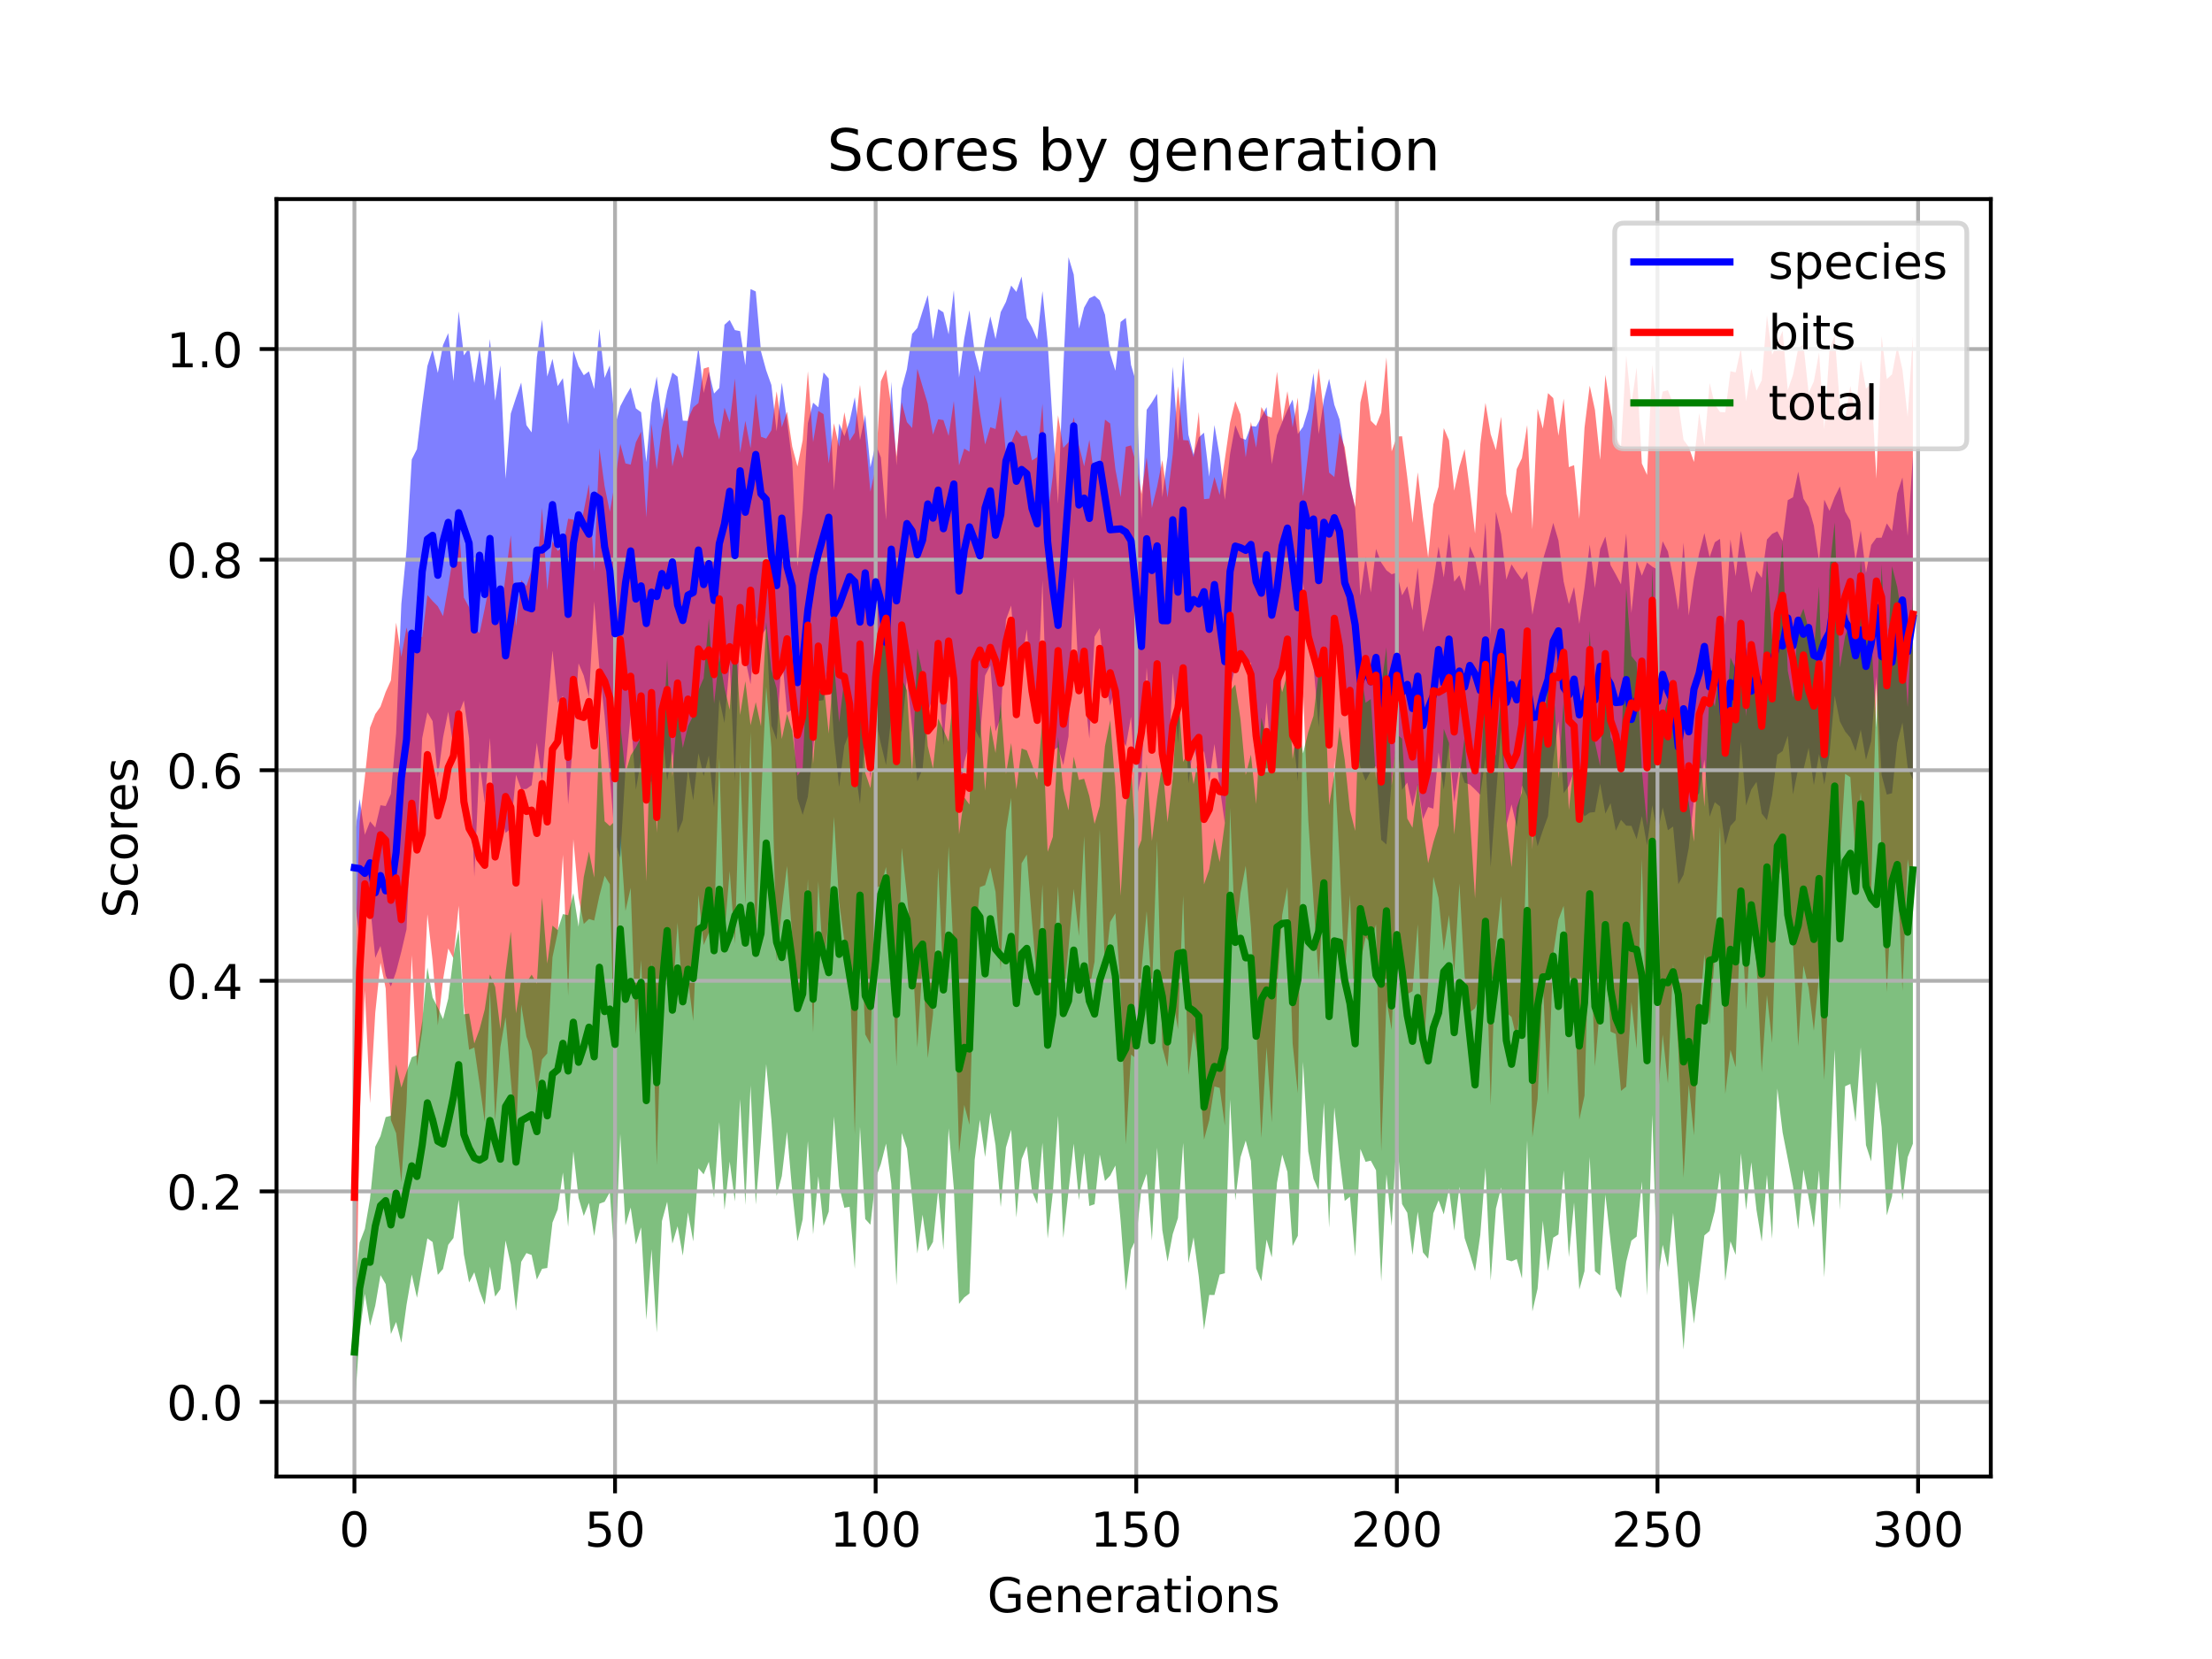 <?xml version="1.0" encoding="utf-8" standalone="no"?>
<!DOCTYPE svg PUBLIC "-//W3C//DTD SVG 1.1//EN"
  "http://www.w3.org/Graphics/SVG/1.1/DTD/svg11.dtd">
<!-- Created with matplotlib (https://matplotlib.org/) -->
<svg height="345.6pt" version="1.1" viewBox="0 0 460.8 345.6" width="460.8pt" xmlns="http://www.w3.org/2000/svg" xmlns:xlink="http://www.w3.org/1999/xlink">
 <defs>
  <style type="text/css">
*{stroke-linecap:butt;stroke-linejoin:round;}
  </style>
 </defs>
 <g id="figure_1">
  <g id="patch_1">
   <path d="M 0 345.6 
L 460.8 345.6 
L 460.8 0 
L 0 0 
z
" style="fill:#ffffff;"/>
  </g>
  <g id="axes_1">
   <g id="patch_2">
    <path d="M 57.6 307.584 
L 414.72 307.584 
L 414.72 41.472 
L 57.6 41.472 
z
" style="fill:#ffffff;"/>
   </g>
   <g id="PolyCollection_1">
    <path clip-path="url(#p71b3123438)" d="M 73.833 174.188 
L 73.833 187.373 
L 74.919 195.485 
L 76.004 189.971 
L 77.09 188.377 
L 78.176 199.552 
L 79.262 197.061 
L 80.348 203.225 
L 81.433 205.504 
L 82.519 202.431 
L 83.605 198.245 
L 84.691 193.574 
L 85.777 168.093 
L 86.862 177.172 
L 87.948 153.783 
L 89.034 148.388 
L 90.12 150.236 
L 91.206 161.99 
L 92.291 153.678 
L 93.377 148.234 
L 94.463 155.723 
L 95.549 148.767 
L 96.635 145.92 
L 97.72 153.831 
L 98.806 182.695 
L 99.892 158.66 
L 100.978 167.293 
L 102.064 153.728 
L 103.149 175.513 
L 104.235 169.29 
L 105.321 173.509 
L 106.407 172.604 
L 107.493 161.409 
L 108.578 164.4 
L 109.664 164.355 
L 110.75 163.576 
L 111.836 154.734 
L 112.922 162.568 
L 114.007 148.886 
L 115.093 135.481 
L 116.179 146.42 
L 117.265 144.974 
L 118.351 167.58 
L 119.436 153.442 
L 120.522 138.205 
L 121.608 140.753 
L 122.694 145.195 
L 123.78 125.271 
L 124.865 139.313 
L 125.951 149.095 
L 127.037 161.694 
L 128.123 175.312 
L 129.209 178.697 
L 130.294 160.443 
L 131.38 148.82 
L 132.466 164.516 
L 133.552 158.229 
L 134.638 163.509 
L 135.723 162.748 
L 136.809 170.104 
L 137.895 151.496 
L 138.981 162.644 
L 140.067 156.502 
L 141.152 173.561 
L 142.238 170.892 
L 143.324 160.257 
L 144.41 166.742 
L 145.496 156.905 
L 146.581 161.696 
L 147.667 157.418 
L 148.753 168.18 
L 149.839 145.664 
L 150.925 150.602 
L 152.01 138.022 
L 153.096 162.713 
L 154.182 127.168 
L 155.268 137.341 
L 156.354 142.553 
L 157.439 128.643 
L 158.525 132.548 
L 159.611 130.916 
L 160.697 151.154 
L 161.783 154.105 
L 162.868 136.142 
L 163.954 148.432 
L 165.04 147.839 
L 166.126 166.377 
L 167.212 169.748 
L 168.297 165.961 
L 169.383 155.945 
L 170.469 146.012 
L 171.555 145.861 
L 172.641 136.633 
L 173.726 153.907 
L 174.812 163.958 
L 175.898 155.346 
L 176.984 152.482 
L 178.07 159.66 
L 179.155 167.5 
L 180.241 152.293 
L 181.327 162.108 
L 182.413 149.92 
L 183.499 154.978 
L 184.584 159.378 
L 185.67 149.285 
L 186.756 153.373 
L 187.842 152.235 
L 188.928 141.211 
L 190.013 151.704 
L 191.099 162.804 
L 192.185 160.244 
L 193.271 148.497 
L 194.357 145.195 
L 195.442 139.824 
L 196.528 155.236 
L 197.614 140.981 
L 198.7 141.188 
L 199.786 167.572 
L 200.871 158.766 
L 201.957 154.892 
L 203.043 151.753 
L 204.129 153.96 
L 205.215 140.736 
L 206.3 138.621 
L 207.386 152.364 
L 208.472 149.483 
L 209.558 129.114 
L 210.644 126.134 
L 211.729 139.707 
L 212.815 137.999 
L 213.901 131.113 
L 214.987 143.632 
L 216.073 147.537 
L 217.158 120.9 
L 218.244 154.374 
L 219.33 156.333 
L 220.416 155.653 
L 221.502 159.392 
L 222.587 153.403 
L 223.673 120.272 
L 224.759 141.942 
L 225.845 143.465 
L 226.931 153.872 
L 228.016 132.64 
L 229.102 130.855 
L 230.188 141.674 
L 231.274 147.013 
L 232.36 143.208 
L 233.445 153.292 
L 234.531 155.471 
L 235.617 149.302 
L 236.703 166.697 
L 237.789 161.286 
L 238.875 139.083 
L 239.96 153.866 
L 241.046 145.402 
L 242.132 154.992 
L 243.218 163.575 
L 244.304 140.186 
L 245.389 154.848 
L 246.475 138.238 
L 247.561 163.179 
L 248.647 155.078 
L 249.733 160.503 
L 250.818 156.385 
L 251.904 162.898 
L 252.99 154.997 
L 254.076 163.885 
L 255.162 171.543 
L 256.247 143.504 
L 257.333 138.952 
L 258.419 136.966 
L 259.505 137.678 
L 260.591 138.078 
L 261.676 153.522 
L 262.762 160.233 
L 263.848 146.314 
L 264.934 159.604 
L 266.02 154.691 
L 267.105 139.488 
L 268.191 134.601 
L 269.277 152.024 
L 270.363 162.779 
L 271.449 121.089 
L 272.534 133.909 
L 273.62 138.552 
L 274.706 151.472 
L 275.792 134.37 
L 276.878 143.607 
L 277.963 131.366 
L 279.049 134.08 
L 280.135 148.477 
L 281.221 147.58 
L 282.307 154.389 
L 283.392 159.822 
L 284.478 162.645 
L 285.564 160.633 
L 286.65 159.562 
L 287.736 174.973 
L 288.821 175.929 
L 289.907 162.69 
L 290.993 154.129 
L 292.079 164.529 
L 293.165 163.022 
L 294.25 168.057 
L 295.336 163.442 
L 296.422 170.649 
L 297.508 168.113 
L 298.594 168.465 
L 299.679 156.747 
L 300.765 164.494 
L 301.851 155.101 
L 302.937 167.134 
L 304.023 159.757 
L 305.108 163.051 
L 306.194 163.43 
L 307.28 164.46 
L 308.366 165.571 
L 309.452 157.802 
L 310.537 180.658 
L 311.623 166.066 
L 312.709 151.965 
L 313.795 171.967 
L 314.881 167.571 
L 315.966 172.29 
L 317.052 163.618 
L 318.138 165.876 
L 319.224 170.959 
L 320.31 176.313 
L 321.395 173.024 
L 322.481 170.036 
L 323.567 158.275 
L 324.653 150.253 
L 325.739 165.245 
L 326.824 163.681 
L 327.91 160.684 
L 328.996 167.862 
L 330.082 170.043 
L 331.168 169.281 
L 332.253 169.175 
L 333.339 163.24 
L 334.425 169.5 
L 335.511 167.327 
L 336.597 173.055 
L 337.682 170.782 
L 338.768 172 
L 339.854 172.053 
L 340.94 174.821 
L 342.026 170.001 
L 343.111 176.115 
L 344.197 167.745 
L 345.283 173.686 
L 346.369 168.199 
L 347.455 172.951 
L 348.54 172.197 
L 349.626 184.201 
L 350.712 182.242 
L 351.798 176.671 
L 352.884 166.586 
L 353.969 165.218 
L 355.055 158.269 
L 356.141 170.145 
L 357.227 167.112 
L 358.313 168.01 
L 359.398 176.049 
L 360.484 172.062 
L 361.57 170.874 
L 362.656 154.562 
L 363.742 167.812 
L 364.827 164.472 
L 365.913 162.875 
L 366.999 169.47 
L 368.085 170.868 
L 369.171 165.684 
L 370.256 157.232 
L 371.342 156.468 
L 372.428 153.288 
L 373.514 165.498 
L 374.6 160.145 
L 375.685 160.375 
L 376.771 155.811 
L 377.857 163.581 
L 378.943 157.111 
L 380.029 163.426 
L 381.114 157.089 
L 382.2 144.926 
L 383.286 150.297 
L 384.372 152.375 
L 385.458 153.697 
L 386.543 156.5 
L 387.629 152.001 
L 388.715 158.296 
L 389.801 154.422 
L 390.887 140.967 
L 391.972 161.452 
L 393.058 165.536 
L 394.144 165.25 
L 395.23 154.721 
L 396.316 150.52 
L 397.401 159.862 
L 398.487 162.429 
L 398.487 94.994 
L 398.487 94.994 
L 397.401 111.67 
L 396.316 99.454 
L 395.23 102.735 
L 394.144 110.644 
L 393.058 109.028 
L 391.972 112.01 
L 390.887 112.039 
L 389.801 113.538 
L 388.715 119.352 
L 387.629 110.494 
L 386.543 116.723 
L 385.458 108.447 
L 384.372 106.548 
L 383.286 101.331 
L 382.2 103.531 
L 381.114 106.421 
L 380.029 104.07 
L 378.943 116.902 
L 377.857 109.48 
L 376.771 105.631 
L 375.685 103.862 
L 374.6 98.239 
L 373.514 103.59 
L 372.428 104.194 
L 371.342 112.707 
L 370.256 110.677 
L 369.171 111.212 
L 368.085 112.395 
L 366.999 120.361 
L 365.913 118.884 
L 364.827 123.491 
L 363.742 116.642 
L 362.656 110.577 
L 361.57 120.047 
L 360.484 112.354 
L 359.398 130.188 
L 358.313 112.245 
L 357.227 112.968 
L 356.141 116.076 
L 355.055 111.056 
L 353.969 115.237 
L 352.884 120.55 
L 351.798 128.226 
L 350.712 113.053 
L 349.626 127.1 
L 348.54 120.378 
L 347.455 114.875 
L 346.369 112.758 
L 345.283 118.677 
L 344.197 118.038 
L 343.111 117.2 
L 342.026 119.93 
L 340.94 116.865 
L 339.854 127.692 
L 338.768 111.138 
L 337.682 121.731 
L 336.597 119.671 
L 335.511 117.729 
L 334.425 111.783 
L 333.339 114.383 
L 332.253 122.485 
L 331.168 113.443 
L 330.082 122.445 
L 328.996 129.965 
L 327.91 122.265 
L 326.824 125.837 
L 325.739 121.177 
L 324.653 112.581 
L 323.567 108.92 
L 322.481 113.039 
L 321.395 116.644 
L 320.31 122.279 
L 319.224 128.084 
L 318.138 118.954 
L 317.052 120.748 
L 315.966 119.283 
L 314.881 117.572 
L 313.795 120.734 
L 312.709 111.282 
L 311.623 106.63 
L 310.537 132.26 
L 309.452 108.816 
L 308.366 122.142 
L 307.28 116.334 
L 306.194 113.804 
L 305.108 123.153 
L 304.023 119.822 
L 302.937 121.18 
L 301.851 111.179 
L 300.765 120.277 
L 299.679 113.87 
L 298.594 121.241 
L 297.508 127.082 
L 296.422 131.665 
L 295.336 118.273 
L 294.25 127.138 
L 293.165 122.121 
L 292.079 124.036 
L 290.993 119.308 
L 289.907 119.621 
L 288.821 118.803 
L 287.736 117.189 
L 286.65 114.338 
L 285.564 123.407 
L 284.478 116.031 
L 283.392 124.117 
L 282.307 105.925 
L 281.221 100.909 
L 280.135 94.302 
L 279.049 87.355 
L 277.963 84.328 
L 276.878 78.918 
L 275.792 83.254 
L 274.706 90.442 
L 273.62 77.694 
L 272.534 85.244 
L 271.449 88.89 
L 270.363 90.416 
L 269.277 83.222 
L 268.191 85.43 
L 267.105 87.938 
L 266.02 90.62 
L 264.934 96.699 
L 263.848 84.809 
L 262.762 86.908 
L 261.676 88.856 
L 260.591 88.759 
L 259.505 91.615 
L 258.419 91.224 
L 257.333 88.574 
L 256.247 94.538 
L 255.162 104.125 
L 254.076 94.975 
L 252.99 88.547 
L 251.904 99.3 
L 250.818 90.13 
L 249.733 91.125 
L 248.647 94.732 
L 247.561 90.542 
L 246.475 74.26 
L 245.389 91.867 
L 244.304 76.373 
L 243.218 95.047 
L 242.132 103.592 
L 241.046 82.037 
L 239.96 83.825 
L 238.875 85.372 
L 237.789 108.065 
L 236.703 79.717 
L 235.617 76.031 
L 234.531 66.226 
L 233.445 67.065 
L 232.36 77.236 
L 231.274 73.707 
L 230.188 65.56 
L 229.102 62.579 
L 228.016 61.609 
L 226.931 62.136 
L 225.845 64.07 
L 224.759 68.45 
L 223.673 57.182 
L 222.587 53.568 
L 221.502 76.733 
L 220.416 104.912 
L 219.33 88.915 
L 218.244 71.31 
L 217.158 60.64 
L 216.073 70.714 
L 214.987 68.189 
L 213.901 66.257 
L 212.815 57.604 
L 211.729 60.809 
L 210.644 59.48 
L 209.558 62.879 
L 208.472 65.008 
L 207.386 70.612 
L 206.3 65.893 
L 205.215 70.847 
L 204.129 77.602 
L 203.043 73.442 
L 201.957 64.627 
L 200.871 70.539 
L 199.786 78.654 
L 198.7 60.456 
L 197.614 69.65 
L 196.528 65.058 
L 195.442 64.376 
L 194.357 70.687 
L 193.271 61.47 
L 192.185 64.825 
L 191.099 68.319 
L 190.013 69.567 
L 188.928 76.927 
L 187.842 80.956 
L 186.756 96.965 
L 185.67 79.519 
L 184.584 108.318 
L 183.499 95.309 
L 182.413 92.459 
L 181.327 97.341 
L 180.241 86.4 
L 179.155 91.686 
L 178.07 82.744 
L 176.984 87.766 
L 175.898 90.88 
L 174.812 88.239 
L 173.726 102.152 
L 172.641 78.858 
L 171.555 77.573 
L 170.469 84.852 
L 169.383 83.881 
L 168.297 88.162 
L 167.212 106.308 
L 166.126 118.026 
L 165.04 96.287 
L 163.954 87.701 
L 162.868 79.72 
L 161.783 89.865 
L 160.697 80.207 
L 159.611 77.146 
L 158.525 73.184 
L 157.439 60.718 
L 156.354 60.219 
L 155.268 76.078 
L 154.182 68.985 
L 153.096 68.765 
L 152.01 66.668 
L 150.925 67.646 
L 149.839 80.834 
L 148.753 81.982 
L 147.667 77.402 
L 146.581 81.861 
L 145.496 72.25 
L 144.41 80.123 
L 143.324 87.673 
L 142.238 87.63 
L 141.152 78.468 
L 140.067 77.617 
L 138.981 81.514 
L 137.895 87.461 
L 136.809 78.428 
L 135.723 83.979 
L 134.638 96.266 
L 133.552 85.879 
L 132.466 85.069 
L 131.38 80.724 
L 130.294 82.562 
L 129.209 84.637 
L 128.123 88.724 
L 127.037 76.097 
L 125.951 78.719 
L 124.865 68.523 
L 123.78 81.023 
L 122.694 77.368 
L 121.608 78.162 
L 120.522 76.286 
L 119.436 72.993 
L 118.351 88.397 
L 117.265 78.779 
L 116.179 80.429 
L 115.093 74.761 
L 114.007 78.44 
L 112.922 66.587 
L 111.836 74.447 
L 110.75 90.083 
L 109.664 88.564 
L 108.578 79.683 
L 107.493 82.837 
L 106.407 86.156 
L 105.321 99.739 
L 104.235 76.109 
L 103.149 83.448 
L 102.064 70.626 
L 100.978 80.387 
L 99.892 72.676 
L 98.806 79.775 
L 97.72 72.467 
L 96.635 74.036 
L 95.549 64.859 
L 94.463 79.361 
L 93.377 69.403 
L 92.291 71.88 
L 91.206 77.693 
L 90.12 72.815 
L 89.034 76.256 
L 87.948 84.371 
L 86.862 93.557 
L 85.777 95.718 
L 84.691 114.519 
L 83.605 125.841 
L 82.519 152.737 
L 81.433 165.382 
L 80.348 167.912 
L 79.262 167.746 
L 78.176 172.387 
L 77.09 171.103 
L 76.004 173.896 
L 74.919 166.415 
L 73.833 174.188 
z
" style="fill:#0000ff;fill-opacity:0.5;"/>
   </g>
   <g id="PolyCollection_2">
    <path clip-path="url(#p71b3123438)" d="M 73.833 203.35 
L 73.833 295.488 
L 74.919 233.533 
L 76.004 206.303 
L 77.09 229.833 
L 78.176 210.969 
L 79.262 200.574 
L 80.348 205.917 
L 81.433 233.351 
L 82.519 236.079 
L 83.605 246.309 
L 84.691 229.771 
L 85.777 198.972 
L 86.862 222.121 
L 87.948 214.744 
L 89.034 190.443 
L 90.12 200.145 
L 91.206 213.627 
L 92.291 204.097 
L 93.377 197.581 
L 94.463 199.617 
L 95.549 188.686 
L 96.635 209.529 
L 97.72 218.689 
L 98.806 218.208 
L 99.892 225.736 
L 100.978 233.738 
L 102.064 206.201 
L 103.149 233.445 
L 104.235 218.155 
L 105.321 211.9 
L 106.407 224.846 
L 107.493 237.456 
L 108.578 209.316 
L 109.664 215.974 
L 110.75 218.871 
L 111.836 227.633 
L 112.922 220.681 
L 114.007 219.445 
L 115.093 199.428 
L 116.179 194.264 
L 117.265 178.071 
L 118.351 207.466 
L 119.436 174.837 
L 120.522 186.954 
L 121.608 192.484 
L 122.694 191.435 
L 123.78 191.774 
L 124.865 186.614 
L 125.951 182.438 
L 127.037 184.19 
L 128.123 224.177 
L 129.209 173.955 
L 130.294 189.782 
L 131.38 184.956 
L 132.466 215.46 
L 133.552 200.005 
L 134.638 225.532 
L 135.723 200.268 
L 136.809 242.767 
L 137.895 206.609 
L 138.981 202.558 
L 140.067 208.859 
L 141.152 192.198 
L 142.238 208.099 
L 143.324 204.001 
L 144.41 212.694 
L 145.496 186.403 
L 146.581 196.871 
L 147.667 194.301 
L 148.753 193.155 
L 149.839 157.945 
L 150.925 194.443 
L 152.01 181.456 
L 153.096 196.629 
L 154.182 158.766 
L 155.268 188.415 
L 156.354 152.557 
L 157.439 197.527 
L 158.525 167.21 
L 159.611 143.078 
L 160.697 155.783 
L 161.783 200.327 
L 162.868 189.251 
L 163.954 180.402 
L 165.04 195.201 
L 166.126 209.115 
L 167.212 206.886 
L 168.297 183.115 
L 169.383 215.09 
L 170.469 183.578 
L 171.555 201.857 
L 172.641 191.359 
L 173.726 170.154 
L 174.812 188.035 
L 175.898 196.041 
L 176.984 201.445 
L 178.07 236.358 
L 179.155 188.14 
L 180.241 215.487 
L 181.327 217.492 
L 182.413 184.867 
L 183.499 184.635 
L 184.584 180.603 
L 185.67 196.568 
L 186.756 222.174 
L 187.842 176.583 
L 188.928 186.472 
L 190.013 197.678 
L 191.099 218.247 
L 192.185 200.538 
L 193.271 220.432 
L 194.357 211.331 
L 195.442 180.727 
L 196.528 204.595 
L 197.614 176.278 
L 198.7 199.661 
L 199.786 240.247 
L 200.871 230.185 
L 201.957 234.329 
L 203.043 197.631 
L 204.129 184.811 
L 205.215 184.4 
L 206.3 180.724 
L 207.386 185.798 
L 208.472 202.155 
L 209.558 173.064 
L 210.644 166.212 
L 211.729 208.209 
L 212.815 179.851 
L 213.901 178.028 
L 214.987 192.009 
L 216.073 204.903 
L 217.158 184.21 
L 218.244 218.746 
L 219.33 205.128 
L 220.416 184.589 
L 221.502 208.418 
L 222.587 197.432 
L 223.673 185.167 
L 224.759 195.013 
L 225.845 174.181 
L 226.931 206.011 
L 228.016 200.332 
L 229.102 172.742 
L 230.188 201.99 
L 231.274 192.068 
L 232.36 190.233 
L 233.445 206.381 
L 234.531 238.403 
L 235.617 219.699 
L 236.703 220.501 
L 237.789 202.194 
L 238.875 189.806 
L 239.96 206.752 
L 241.046 175.162 
L 242.132 218.176 
L 243.218 222.269 
L 244.304 207.804 
L 245.389 214.424 
L 246.475 186.564 
L 247.561 223.926 
L 248.647 214.687 
L 249.733 221.396 
L 250.818 237.41 
L 251.904 233.369 
L 252.99 226.326 
L 254.076 226.632 
L 255.162 234.498 
L 256.247 168.315 
L 257.333 195.427 
L 258.419 185.996 
L 259.505 180.364 
L 260.591 193.104 
L 261.676 213.349 
L 262.762 237.043 
L 263.848 218.147 
L 264.934 233.811 
L 266.02 206.156 
L 267.105 190.594 
L 268.191 184.787 
L 269.277 217.394 
L 270.363 227.767 
L 271.449 143.757 
L 272.534 170.778 
L 273.62 187.712 
L 274.706 204.1 
L 275.792 184.827 
L 276.878 211.943 
L 277.963 158.254 
L 279.049 179.251 
L 280.135 203.754 
L 281.221 186.403 
L 282.307 213.599 
L 283.392 200.491 
L 284.478 195.229 
L 285.564 196.435 
L 286.65 192.583 
L 287.736 239.858 
L 288.821 208.41 
L 289.907 214.543 
L 290.993 190.438 
L 292.079 200.866 
L 293.165 207.081 
L 294.25 206.497 
L 295.336 192.501 
L 296.422 221.688 
L 297.508 204.363 
L 298.594 182.656 
L 299.679 187.066 
L 300.765 198.045 
L 301.851 190.616 
L 302.937 202.767 
L 304.023 184.038 
L 305.108 203.369 
L 306.194 210.904 
L 307.28 210.033 
L 308.366 207.139 
L 309.452 192.89 
L 310.537 230.259 
L 311.623 196.922 
L 312.709 186.703 
L 313.795 210.96 
L 314.881 211.855 
L 315.966 216.476 
L 317.052 206.358 
L 318.138 174.351 
L 319.224 236.911 
L 320.31 228.899 
L 321.395 204.49 
L 322.481 228.105 
L 323.567 198.729 
L 324.653 191.568 
L 325.739 188.701 
L 326.824 202.949 
L 327.91 205.532 
L 328.996 233.253 
L 330.082 228.269 
L 331.168 190.277 
L 332.253 222.156 
L 333.339 209.367 
L 334.425 194.224 
L 335.511 214.908 
L 336.597 215.398 
L 337.682 227.259 
L 338.768 226.363 
L 339.854 208.74 
L 340.94 218.499 
L 342.026 178.903 
L 343.111 220.938 
L 344.197 174.142 
L 345.283 230.484 
L 346.369 215.506 
L 347.455 225.681 
L 348.54 200.806 
L 349.626 218.711 
L 350.712 245.321 
L 351.798 225.915 
L 352.884 236.54 
L 353.969 211.662 
L 355.055 198.787 
L 356.141 213.376 
L 357.227 199.095 
L 358.313 172.194 
L 359.398 227.913 
L 360.484 218.705 
L 361.57 222.325 
L 362.656 187.108 
L 363.742 210.333 
L 364.827 191.767 
L 365.913 200.602 
L 366.999 223.387 
L 368.085 207.246 
L 369.171 217.266 
L 370.256 184.196 
L 371.342 179.084 
L 372.428 184.321 
L 373.514 196.735 
L 374.6 217.952 
L 375.685 201.149 
L 376.771 205.815 
L 377.857 214.736 
L 378.943 203.134 
L 380.029 224.992 
L 381.114 201.408 
L 382.2 165.842 
L 383.286 178.809 
L 384.372 161.214 
L 385.458 161.9 
L 386.543 178.427 
L 387.629 165.02 
L 388.715 184.082 
L 389.801 185.766 
L 390.887 142.38 
L 391.972 178.695 
L 393.058 206.739 
L 394.144 184.682 
L 395.23 180.232 
L 396.316 206.418 
L 397.401 178.969 
L 398.487 185.771 
L 398.487 70.106 
L 398.487 70.106 
L 397.401 86.776 
L 396.316 77.008 
L 395.23 72.194 
L 394.144 77.988 
L 393.058 78.968 
L 391.972 70.022 
L 390.887 99.702 
L 389.801 79.828 
L 388.715 80.986 
L 387.629 74.898 
L 386.543 86.399 
L 385.458 80.374 
L 384.372 87.26 
L 383.286 84.538 
L 382.2 69.848 
L 381.114 72.885 
L 380.029 89.392 
L 378.943 73.432 
L 377.857 79.452 
L 376.771 81.839 
L 375.685 71.732 
L 374.6 72.601 
L 373.514 78.085 
L 372.428 81.274 
L 371.342 68.931 
L 370.256 71.547 
L 369.171 73.906 
L 368.085 65.677 
L 366.999 79.232 
L 365.913 81.37 
L 364.827 76.802 
L 363.742 83.58 
L 362.656 72.605 
L 361.57 77.578 
L 360.484 77.321 
L 359.398 85.894 
L 358.313 85.831 
L 357.227 84.247 
L 356.141 79.768 
L 355.055 92.77 
L 353.969 86.053 
L 352.884 96.235 
L 351.798 93.124 
L 350.712 91.624 
L 349.626 84.009 
L 348.54 83.998 
L 347.455 81.3 
L 346.369 81.582 
L 345.283 86.95 
L 344.197 75.961 
L 343.111 98.944 
L 342.026 96.551 
L 340.94 76.558 
L 339.854 84.153 
L 338.768 74.117 
L 337.682 93.057 
L 336.597 90.973 
L 335.511 85.263 
L 334.425 78.089 
L 333.339 95.792 
L 332.253 85.385 
L 331.168 80.34 
L 330.082 89.14 
L 328.996 108.078 
L 327.91 96.896 
L 326.824 97.314 
L 325.739 83.06 
L 324.653 90.772 
L 323.567 82.934 
L 322.481 81.892 
L 321.395 89.28 
L 320.31 85.159 
L 319.224 110.245 
L 318.138 88.562 
L 317.052 95.434 
L 315.966 97.708 
L 314.881 107.016 
L 313.795 102.873 
L 312.709 86.805 
L 311.623 93.759 
L 310.537 90.45 
L 309.452 83.918 
L 308.366 92.589 
L 307.28 111.155 
L 306.194 102.001 
L 305.108 93.574 
L 304.023 97.241 
L 302.937 102.208 
L 301.851 91.716 
L 300.765 89.186 
L 299.679 101.381 
L 298.594 105.124 
L 297.508 116.138 
L 296.422 107.67 
L 295.336 98.396 
L 294.25 108.923 
L 293.165 99.474 
L 292.079 90.882 
L 290.993 90.941 
L 289.907 94.034 
L 288.821 74.44 
L 287.736 85.957 
L 286.65 88.72 
L 285.564 87.634 
L 284.478 79.097 
L 283.392 83.846 
L 282.307 105.59 
L 281.221 101.223 
L 280.135 93.159 
L 279.049 90.088 
L 277.963 99.369 
L 276.878 98.455 
L 275.792 85.999 
L 274.706 76.694 
L 273.62 85.621 
L 272.534 94.358 
L 271.449 103.388 
L 270.363 82.815 
L 269.277 89.011 
L 268.191 81.493 
L 267.105 87.827 
L 266.02 77.446 
L 264.934 86.991 
L 263.848 86.628 
L 262.762 84.786 
L 261.676 93.247 
L 260.591 87.89 
L 259.505 95.25 
L 258.419 86.334 
L 257.333 83.57 
L 256.247 88.055 
L 255.162 95.67 
L 254.076 103.127 
L 252.99 99.372 
L 251.904 103.869 
L 250.818 103.989 
L 249.733 85.811 
L 248.647 95.243 
L 247.561 91.754 
L 246.475 91.681 
L 245.389 80.458 
L 244.304 94.589 
L 243.218 103.663 
L 242.132 95.849 
L 241.046 101.387 
L 239.96 105.811 
L 238.875 95.224 
L 237.789 102.89 
L 236.703 96.665 
L 235.617 92.78 
L 234.531 93.086 
L 233.445 103.533 
L 232.36 97.763 
L 231.274 88.225 
L 230.188 87.419 
L 229.102 97.416 
L 228.016 99.647 
L 226.931 91.645 
L 225.845 97.137 
L 224.759 92.775 
L 223.673 86.937 
L 222.587 92.119 
L 221.502 93.299 
L 220.416 86.504 
L 219.33 99.112 
L 218.244 107.42 
L 217.158 84.092 
L 216.073 95.226 
L 214.987 95.913 
L 213.901 90.726 
L 212.815 90.899 
L 211.729 89.531 
L 210.644 92.188 
L 209.558 94.503 
L 208.472 82.533 
L 207.386 89.373 
L 206.3 88.999 
L 205.215 92.584 
L 204.129 86.014 
L 203.043 78.016 
L 201.957 94.102 
L 200.871 93.446 
L 199.786 96.948 
L 198.7 83.547 
L 197.614 90.804 
L 196.528 87.505 
L 195.442 87.341 
L 194.357 90.52 
L 193.271 84.101 
L 192.185 80.507 
L 191.099 76.844 
L 190.013 89.157 
L 188.928 87.938 
L 187.842 83.814 
L 186.756 95.143 
L 185.67 84.853 
L 184.584 76.971 
L 183.499 79.431 
L 182.413 97.34 
L 181.327 102.424 
L 180.241 90.533 
L 179.155 80.162 
L 178.07 90.134 
L 176.984 91.84 
L 175.898 85.873 
L 174.812 93.066 
L 173.726 88.173 
L 172.641 96.546 
L 171.555 86.277 
L 170.469 85.603 
L 169.383 92.09 
L 168.297 77.341 
L 167.212 91.706 
L 166.126 97.164 
L 165.04 93.062 
L 163.954 85.761 
L 162.868 89.011 
L 161.783 81.503 
L 160.697 89.641 
L 159.611 91.375 
L 158.525 90.981 
L 157.439 81.997 
L 156.354 93.352 
L 155.268 87.664 
L 154.182 94.318 
L 153.096 78.862 
L 152.01 87.983 
L 150.925 84.917 
L 149.839 91.565 
L 148.753 87.915 
L 147.667 76.449 
L 146.581 76.787 
L 145.496 83.963 
L 144.41 84.87 
L 143.324 87.271 
L 142.238 95.457 
L 141.152 92.356 
L 140.067 97.153 
L 138.981 84.729 
L 137.895 89.192 
L 136.809 97.795 
L 135.723 88.28 
L 134.638 107.803 
L 133.552 89.93 
L 132.466 92.131 
L 131.38 96.79 
L 130.294 96.535 
L 129.209 92.442 
L 128.123 100.293 
L 127.037 106.606 
L 125.951 101.297 
L 124.865 93.361 
L 123.78 118.975 
L 122.694 100.831 
L 121.608 106.417 
L 120.522 111.279 
L 119.436 108.238 
L 118.351 108.063 
L 117.265 113.953 
L 116.179 114.756 
L 115.093 112.709 
L 114.007 123.007 
L 112.922 105.785 
L 111.836 119.606 
L 110.75 118.667 
L 109.664 122.09 
L 108.578 120.877 
L 107.493 130.447 
L 106.407 111.497 
L 105.321 119.957 
L 104.235 128.742 
L 103.149 123.596 
L 102.064 121.31 
L 100.978 126.77 
L 99.892 131.897 
L 98.806 130.802 
L 97.72 126.495 
L 96.635 124.483 
L 95.549 108.77 
L 94.463 115.361 
L 93.377 122.151 
L 92.291 128.352 
L 91.206 126.301 
L 90.12 125.202 
L 89.034 123.958 
L 87.948 132.754 
L 86.862 132.02 
L 85.777 135.708 
L 84.691 130.712 
L 83.605 136.844 
L 82.519 129.702 
L 81.433 141.738 
L 80.348 144.138 
L 79.262 147.217 
L 78.176 148.753 
L 77.09 151.565 
L 76.004 161.942 
L 74.919 171.227 
L 73.833 203.35 
z
" style="fill:#ff0000;fill-opacity:0.5;"/>
   </g>
   <g id="PolyCollection_3">
    <path clip-path="url(#p71b3123438)" d="M 73.833 269.128 
L 73.833 294.15 
L 74.919 277.909 
L 76.004 269.519 
L 77.09 276.2 
L 78.176 271.984 
L 79.262 265.635 
L 80.348 267.515 
L 81.433 277.911 
L 82.519 275.382 
L 83.605 279.754 
L 84.691 271.816 
L 85.777 265.503 
L 86.862 270.352 
L 87.948 264.196 
L 89.034 257.976 
L 90.12 258.744 
L 91.206 265.586 
L 92.291 264.346 
L 93.377 259.315 
L 94.463 257.906 
L 95.549 249.928 
L 96.635 261.336 
L 97.72 267.177 
L 98.806 265.033 
L 99.892 268.93 
L 100.978 271.804 
L 102.064 263.839 
L 103.149 270.112 
L 104.235 268.57 
L 105.321 258.412 
L 106.407 263.375 
L 107.493 273.083 
L 108.578 262.862 
L 109.664 261.036 
L 110.75 261.44 
L 111.836 266.559 
L 112.922 264.321 
L 114.007 264.144 
L 115.093 254.675 
L 116.179 251.95 
L 117.265 244.263 
L 118.351 255.57 
L 119.436 239.858 
L 120.522 249.533 
L 121.608 253.303 
L 122.694 250.572 
L 123.78 257.499 
L 124.865 250.756 
L 125.951 250.357 
L 127.037 248.338 
L 128.123 264.07 
L 129.209 236.205 
L 130.294 255.285 
L 131.38 251.543 
L 132.466 259.244 
L 133.552 255.678 
L 134.638 274.937 
L 135.723 260.254 
L 136.809 277.601 
L 137.895 254.369 
L 138.981 250.35 
L 140.067 259.079 
L 141.152 255.443 
L 142.238 261.574 
L 143.324 252.555 
L 144.41 258.613 
L 145.496 243.375 
L 146.581 244.634 
L 147.667 242.024 
L 148.753 249.548 
L 149.839 233.748 
L 150.925 252.04 
L 152.01 241.963 
L 153.096 250.292 
L 154.182 228.991 
L 155.268 251.021 
L 156.354 226.118 
L 157.439 250.937 
L 158.525 237.647 
L 159.611 221.676 
L 160.697 233.24 
L 161.783 249.14 
L 162.868 245.014 
L 163.954 235.759 
L 165.04 248.294 
L 166.126 258.584 
L 167.212 254.009 
L 168.297 237.705 
L 169.383 257.149 
L 170.469 245.04 
L 171.555 255.41 
L 172.641 252.413 
L 173.726 232.582 
L 174.812 247.152 
L 175.898 251.599 
L 176.984 251.399 
L 178.07 264.314 
L 179.155 234.771 
L 180.241 253.944 
L 181.327 255.137 
L 182.413 245.55 
L 183.499 242.496 
L 184.584 238.228 
L 185.67 246.641 
L 186.756 267.782 
L 187.842 236.04 
L 188.928 239.257 
L 190.013 249.537 
L 191.099 261.147 
L 192.185 253.029 
L 193.271 260.666 
L 194.357 258.713 
L 195.442 247.812 
L 196.528 260.383 
L 197.614 235.066 
L 198.7 247.546 
L 199.786 271.622 
L 200.871 270.283 
L 201.957 269.458 
L 203.043 241.607 
L 204.129 233.279 
L 205.215 241.023 
L 206.3 231.76 
L 207.386 238.592 
L 208.472 251.473 
L 209.558 239.04 
L 210.644 235.359 
L 211.729 253.643 
L 212.815 241.498 
L 213.901 238.789 
L 214.987 248.201 
L 216.073 250.819 
L 217.158 238.06 
L 218.244 258.005 
L 219.33 248.346 
L 220.416 232.402 
L 221.502 257.905 
L 222.587 248.158 
L 223.673 238.227 
L 224.759 250.024 
L 225.845 240.198 
L 226.931 251.228 
L 228.016 250.862 
L 229.102 240.498 
L 230.188 246.017 
L 231.274 244.912 
L 232.36 242.796 
L 233.445 254.331 
L 234.531 268.857 
L 235.617 260.296 
L 236.703 258.012 
L 237.789 247.517 
L 238.875 244.509 
L 239.96 258.419 
L 241.046 239.063 
L 242.132 256.242 
L 243.218 262.837 
L 244.304 257.085 
L 245.389 253.748 
L 246.475 238.081 
L 247.561 263.11 
L 248.647 257.759 
L 249.733 265.967 
L 250.818 277.017 
L 251.904 269.758 
L 252.99 269.776 
L 254.076 265.524 
L 255.162 265.241 
L 256.247 229.062 
L 257.333 250.043 
L 258.419 241.084 
L 259.505 237.604 
L 260.591 241.851 
L 261.676 264.238 
L 262.762 266.902 
L 263.848 258.231 
L 264.934 261.932 
L 266.02 246.428 
L 267.105 240.521 
L 268.191 244.14 
L 269.277 259.578 
L 270.363 257.43 
L 271.449 221.192 
L 272.534 239.882 
L 273.62 245.56 
L 274.706 248.034 
L 275.792 229.696 
L 276.878 255.783 
L 277.963 230.703 
L 279.049 241.176 
L 280.135 250.184 
L 281.221 249.293 
L 282.307 261.768 
L 283.392 239.342 
L 284.478 242.036 
L 285.564 241.786 
L 286.65 243.805 
L 287.736 266.934 
L 288.821 244.649 
L 289.907 255.417 
L 290.993 236.381 
L 292.079 250.829 
L 293.165 252.654 
L 294.25 261.427 
L 295.336 252.432 
L 296.422 260.884 
L 297.508 262.217 
L 298.594 252.747 
L 299.679 250.046 
L 300.765 252.987 
L 301.851 247.587 
L 302.937 256.384 
L 304.023 247.21 
L 305.108 257.908 
L 306.194 261.213 
L 307.28 264.846 
L 308.366 257.299 
L 309.452 243.263 
L 310.537 266.778 
L 311.623 251.787 
L 312.709 247.361 
L 313.795 262.433 
L 314.881 262.753 
L 315.966 262.288 
L 317.052 266.335 
L 318.138 237.584 
L 319.224 273.202 
L 320.31 268.436 
L 321.395 254.307 
L 322.481 264.817 
L 323.567 257.837 
L 324.653 257.154 
L 325.739 243.825 
L 326.824 261.891 
L 327.91 250.51 
L 328.996 268.632 
L 330.082 264.79 
L 331.168 241.031 
L 332.253 264.784 
L 333.339 265.717 
L 334.425 248.823 
L 335.511 258.628 
L 336.597 268.475 
L 337.682 270.409 
L 338.768 262.862 
L 339.854 258.438 
L 340.94 257.603 
L 342.026 246.114 
L 343.111 269.891 
L 344.197 232.262 
L 345.283 267.358 
L 346.369 259.303 
L 347.455 264.032 
L 348.54 252.652 
L 349.626 266.744 
L 350.712 281.151 
L 351.798 266.718 
L 352.884 275.748 
L 353.969 266.725 
L 355.055 257.357 
L 356.141 256.434 
L 357.227 252.282 
L 358.313 244.244 
L 359.398 266.824 
L 360.484 258.587 
L 361.57 261.422 
L 362.656 240.247 
L 363.742 252.08 
L 364.827 242.108 
L 365.913 252.072 
L 366.999 258.648 
L 368.085 244.736 
L 369.171 258.054 
L 370.256 226.756 
L 371.342 235.862 
L 372.428 241.414 
L 373.514 247.089 
L 374.6 256.111 
L 375.685 243.652 
L 376.771 249.473 
L 377.857 255.75 
L 378.943 243.804 
L 380.029 266.098 
L 381.114 244.232 
L 382.2 218.669 
L 383.286 252.06 
L 384.372 226.293 
L 385.458 225.796 
L 386.543 233.723 
L 387.629 218.171 
L 388.715 238.55 
L 389.801 241.935 
L 390.887 225.317 
L 391.972 234.763 
L 393.058 253.194 
L 394.144 249.216 
L 395.23 237.913 
L 396.316 250.063 
L 397.401 241.081 
L 398.487 238.264 
L 398.487 124.199 
L 398.487 124.199 
L 397.401 147.302 
L 396.316 129.045 
L 395.23 122.269 
L 394.144 117.96 
L 393.058 140.403 
L 391.972 117.573 
L 390.887 151.535 
L 389.801 132.46 
L 388.715 130.682 
L 387.629 116.743 
L 386.543 137.665 
L 385.458 129.724 
L 384.372 132.486 
L 383.286 139.08 
L 382.2 108.825 
L 381.114 118.733 
L 380.029 156.727 
L 378.943 122.219 
L 377.857 135.641 
L 376.771 131.139 
L 375.685 126.782 
L 374.6 129.44 
L 373.514 145.33 
L 372.428 139.75 
L 371.342 112.915 
L 370.256 125.706 
L 369.171 133.237 
L 368.085 116.474 
L 366.999 147.157 
L 365.913 140.045 
L 364.827 134.869 
L 363.742 149.212 
L 362.656 130.99 
L 361.57 139.344 
L 360.484 136.94 
L 359.398 151.113 
L 358.313 139.376 
L 357.227 147.181 
L 356.141 143.681 
L 355.055 168.05 
L 353.969 153.017 
L 352.884 175.353 
L 351.798 167.188 
L 350.712 161.277 
L 349.626 147.559 
L 348.54 152.2 
L 347.455 145.408 
L 346.369 149.811 
L 345.283 150.304 
L 344.197 118.244 
L 343.111 172.036 
L 342.026 160.242 
L 340.94 138.025 
L 339.854 136.663 
L 338.768 122.613 
L 337.682 158.984 
L 336.597 155.755 
L 335.511 153.569 
L 334.425 136.401 
L 333.339 159.64 
L 332.253 154.582 
L 331.168 131.359 
L 330.082 153.147 
L 328.996 167.179 
L 327.91 158.428 
L 326.824 168.756 
L 325.739 145.736 
L 324.653 162.162 
L 323.567 140.497 
L 322.481 142.141 
L 321.395 152.701 
L 320.31 150.579 
L 319.224 176.922 
L 318.138 141.749 
L 317.052 165.038 
L 315.966 168.258 
L 314.881 180.653 
L 313.795 171.046 
L 312.709 144.982 
L 311.623 157.219 
L 310.537 158.579 
L 309.452 140.583 
L 308.366 163.496 
L 307.28 187.167 
L 306.194 170.211 
L 305.108 153.491 
L 304.023 162.129 
L 302.937 173.842 
L 301.851 154.758 
L 300.765 151.813 
L 299.679 171.927 
L 298.594 175.468 
L 297.508 179.81 
L 296.422 172.169 
L 295.336 163.189 
L 294.25 172.428 
L 293.165 170.522 
L 292.079 153.873 
L 290.993 153.005 
L 289.907 163.698 
L 288.821 134.835 
L 287.736 143.132 
L 286.65 162.526 
L 285.564 145.62 
L 284.478 146.397 
L 283.392 139.239 
L 282.307 173.089 
L 281.221 168.781 
L 280.135 158.328 
L 279.049 151.368 
L 277.963 161.29 
L 276.878 167.744 
L 275.792 138.131 
L 274.706 140.073 
L 273.62 149.14 
L 272.534 152.486 
L 271.449 156.939 
L 270.363 150.881 
L 269.277 158.133 
L 268.191 140.357 
L 267.105 144.202 
L 266.02 139.824 
L 264.934 152.972 
L 263.848 154.242 
L 262.762 149.456 
L 261.676 167.486 
L 260.591 157.21 
L 259.505 161.458 
L 258.419 149.831 
L 257.333 142.602 
L 256.247 143.929 
L 255.162 171.421 
L 254.076 179.586 
L 252.99 174.558 
L 251.904 181.11 
L 250.818 184.237 
L 249.733 157.435 
L 248.647 163.361 
L 247.561 156.557 
L 246.475 158.724 
L 245.389 143.584 
L 244.304 162.156 
L 243.218 171.294 
L 242.132 158.938 
L 241.046 166.241 
L 239.96 175.21 
L 238.875 159.115 
L 237.789 174.983 
L 236.703 177.748 
L 235.617 159.421 
L 234.531 168.031 
L 233.445 186.618 
L 232.36 163.961 
L 231.274 150.039 
L 230.188 155.426 
L 229.102 167.889 
L 228.016 171.638 
L 226.931 165.857 
L 225.845 162.223 
L 224.759 162.499 
L 223.673 157.626 
L 222.587 168.827 
L 221.502 164.394 
L 220.416 153.499 
L 219.33 174.329 
L 218.244 177.454 
L 217.158 150.072 
L 216.073 162.455 
L 214.987 159.284 
L 213.901 156.337 
L 212.815 155.909 
L 211.729 164.445 
L 210.644 154.779 
L 209.558 161.25 
L 208.472 146.586 
L 207.386 156.859 
L 206.3 151.008 
L 205.215 164.706 
L 204.129 148.762 
L 203.043 137.45 
L 201.957 167.598 
L 200.871 166.108 
L 199.786 173.789 
L 198.7 144.346 
L 197.614 154.52 
L 196.528 152.064 
L 195.442 149.696 
L 194.357 160.101 
L 193.271 155.441 
L 192.185 140.317 
L 191.099 135.107 
L 190.013 161.231 
L 188.928 143.836 
L 187.842 141.338 
L 186.756 154.843 
L 185.67 146.831 
L 184.584 127.519 
L 183.499 129.995 
L 182.413 154.84 
L 181.327 164.179 
L 180.241 160.985 
L 179.155 138.196 
L 178.07 155.404 
L 176.984 155.207 
L 175.898 141.396 
L 174.812 150.461 
L 173.726 138.096 
L 172.641 152.823 
L 171.555 141.972 
L 170.469 144.413 
L 169.383 159.156 
L 168.297 134.735 
L 167.212 160.043 
L 166.126 161.61 
L 165.04 152.26 
L 163.954 148.732 
L 162.868 153.929 
L 161.783 143.404 
L 160.697 139.576 
L 159.611 129.583 
L 158.525 151.294 
L 157.439 146.269 
L 156.354 151.085 
L 155.268 141.91 
L 154.182 148.952 
L 153.096 131.129 
L 152.01 147.873 
L 150.925 143.326 
L 149.839 136.787 
L 148.753 146.556 
L 147.667 128.862 
L 146.581 141.267 
L 145.496 143.83 
L 144.41 149.072 
L 143.324 151.269 
L 142.238 155.811 
L 141.152 147.855 
L 140.067 161.791 
L 138.981 137.381 
L 137.895 156.449 
L 136.809 173.45 
L 135.723 143.645 
L 134.638 183.609 
L 133.552 153.611 
L 132.466 155.685 
L 131.38 157.37 
L 130.294 161.073 
L 129.209 150.849 
L 128.123 171.064 
L 127.037 172.081 
L 125.951 171.09 
L 124.865 152.242 
L 123.78 182.823 
L 122.694 177.393 
L 121.608 182.708 
L 120.522 193.046 
L 119.436 186.051 
L 118.351 190.643 
L 117.265 190.419 
L 116.179 193.762 
L 115.093 192.816 
L 114.007 200.745 
L 112.922 187.006 
L 111.836 204.922 
L 110.75 203.022 
L 109.664 204.729 
L 108.578 204.082 
L 107.493 211.108 
L 106.407 194.068 
L 105.321 202.591 
L 104.235 214.392 
L 103.149 205.58 
L 102.064 203.005 
L 100.978 210.305 
L 99.892 214.433 
L 98.806 217.377 
L 97.72 211.148 
L 96.635 211.299 
L 95.549 193.653 
L 94.463 199.161 
L 93.377 208.03 
L 92.291 212.299 
L 91.206 209.906 
L 90.12 207.799 
L 89.034 201.523 
L 87.948 212.825 
L 86.862 219.805 
L 85.777 220.242 
L 84.691 223.279 
L 83.605 226.546 
L 82.519 221.743 
L 81.433 232.424 
L 80.348 232.718 
L 79.262 236.679 
L 78.176 238.877 
L 77.09 249.702 
L 76.004 256.007 
L 74.919 258.847 
L 73.833 269.128 
z
" style="fill:#008000;fill-opacity:0.5;"/>
   </g>
   <g id="matplotlib.axis_1">
    <g id="xtick_1">
     <g id="line2d_1">
      <path clip-path="url(#p71b3123438)" d="M 73.833 307.584 
L 73.833 41.472 
" style="fill:none;stroke:#b0b0b0;stroke-linecap:square;stroke-width:0.8;"/>
     </g>
     <g id="line2d_2">
      <defs>
       <path d="M 0 0 
L 0 3.5 
" id="m4e25c75855" style="stroke:#000000;stroke-width:0.8;"/>
      </defs>
      <g>
       <use style="stroke:#000000;stroke-width:0.8;" x="73.833" xlink:href="#m4e25c75855" y="307.584"/>
      </g>
     </g>
     <g id="text_1">
      <!-- 0 -->
      <defs>
       <path d="M 31.781 66.406 
Q 24.172 66.406 20.328 58.906 
Q 16.5 51.422 16.5 36.375 
Q 16.5 21.391 20.328 13.891 
Q 24.172 6.391 31.781 6.391 
Q 39.453 6.391 43.281 13.891 
Q 47.125 21.391 47.125 36.375 
Q 47.125 51.422 43.281 58.906 
Q 39.453 66.406 31.781 66.406 
z
M 31.781 74.219 
Q 44.047 74.219 50.516 64.516 
Q 56.984 54.828 56.984 36.375 
Q 56.984 17.969 50.516 8.266 
Q 44.047 -1.422 31.781 -1.422 
Q 19.531 -1.422 13.062 8.266 
Q 6.594 17.969 6.594 36.375 
Q 6.594 54.828 13.062 64.516 
Q 19.531 74.219 31.781 74.219 
z
" id="DejaVuSans-48"/>
      </defs>
      <g transform="translate(70.651 322.182)scale(0.1 -0.1)">
       <use xlink:href="#DejaVuSans-48"/>
      </g>
     </g>
    </g>
    <g id="xtick_2">
     <g id="line2d_3">
      <path clip-path="url(#p71b3123438)" d="M 128.123 307.584 
L 128.123 41.472 
" style="fill:none;stroke:#b0b0b0;stroke-linecap:square;stroke-width:0.8;"/>
     </g>
     <g id="line2d_4">
      <g>
       <use style="stroke:#000000;stroke-width:0.8;" x="128.123" xlink:href="#m4e25c75855" y="307.584"/>
      </g>
     </g>
     <g id="text_2">
      <!-- 50 -->
      <defs>
       <path d="M 10.797 72.906 
L 49.516 72.906 
L 49.516 64.594 
L 19.828 64.594 
L 19.828 46.734 
Q 21.969 47.469 24.109 47.828 
Q 26.266 48.188 28.422 48.188 
Q 40.625 48.188 47.75 41.5 
Q 54.891 34.812 54.891 23.391 
Q 54.891 11.625 47.562 5.094 
Q 40.234 -1.422 26.906 -1.422 
Q 22.312 -1.422 17.547 -0.641 
Q 12.797 0.141 7.719 1.703 
L 7.719 11.625 
Q 12.109 9.234 16.797 8.062 
Q 21.484 6.891 26.703 6.891 
Q 35.156 6.891 40.078 11.328 
Q 45.016 15.766 45.016 23.391 
Q 45.016 31 40.078 35.438 
Q 35.156 39.891 26.703 39.891 
Q 22.75 39.891 18.812 39.016 
Q 14.891 38.141 10.797 36.281 
z
" id="DejaVuSans-53"/>
      </defs>
      <g transform="translate(121.76 322.182)scale(0.1 -0.1)">
       <use xlink:href="#DejaVuSans-53"/>
       <use x="63.623" xlink:href="#DejaVuSans-48"/>
      </g>
     </g>
    </g>
    <g id="xtick_3">
     <g id="line2d_5">
      <path clip-path="url(#p71b3123438)" d="M 182.413 307.584 
L 182.413 41.472 
" style="fill:none;stroke:#b0b0b0;stroke-linecap:square;stroke-width:0.8;"/>
     </g>
     <g id="line2d_6">
      <g>
       <use style="stroke:#000000;stroke-width:0.8;" x="182.413" xlink:href="#m4e25c75855" y="307.584"/>
      </g>
     </g>
     <g id="text_3">
      <!-- 100 -->
      <defs>
       <path d="M 12.406 8.297 
L 28.516 8.297 
L 28.516 63.922 
L 10.984 60.406 
L 10.984 69.391 
L 28.422 72.906 
L 38.281 72.906 
L 38.281 8.297 
L 54.391 8.297 
L 54.391 0 
L 12.406 0 
z
" id="DejaVuSans-49"/>
      </defs>
      <g transform="translate(172.869 322.182)scale(0.1 -0.1)">
       <use xlink:href="#DejaVuSans-49"/>
       <use x="63.623" xlink:href="#DejaVuSans-48"/>
       <use x="127.246" xlink:href="#DejaVuSans-48"/>
      </g>
     </g>
    </g>
    <g id="xtick_4">
     <g id="line2d_7">
      <path clip-path="url(#p71b3123438)" d="M 236.703 307.584 
L 236.703 41.472 
" style="fill:none;stroke:#b0b0b0;stroke-linecap:square;stroke-width:0.8;"/>
     </g>
     <g id="line2d_8">
      <g>
       <use style="stroke:#000000;stroke-width:0.8;" x="236.703" xlink:href="#m4e25c75855" y="307.584"/>
      </g>
     </g>
     <g id="text_4">
      <!-- 150 -->
      <g transform="translate(227.159 322.182)scale(0.1 -0.1)">
       <use xlink:href="#DejaVuSans-49"/>
       <use x="63.623" xlink:href="#DejaVuSans-53"/>
       <use x="127.246" xlink:href="#DejaVuSans-48"/>
      </g>
     </g>
    </g>
    <g id="xtick_5">
     <g id="line2d_9">
      <path clip-path="url(#p71b3123438)" d="M 290.993 307.584 
L 290.993 41.472 
" style="fill:none;stroke:#b0b0b0;stroke-linecap:square;stroke-width:0.8;"/>
     </g>
     <g id="line2d_10">
      <g>
       <use style="stroke:#000000;stroke-width:0.8;" x="290.993" xlink:href="#m4e25c75855" y="307.584"/>
      </g>
     </g>
     <g id="text_5">
      <!-- 200 -->
      <defs>
       <path d="M 19.188 8.297 
L 53.609 8.297 
L 53.609 0 
L 7.328 0 
L 7.328 8.297 
Q 12.938 14.109 22.625 23.891 
Q 32.328 33.688 34.812 36.531 
Q 39.547 41.844 41.422 45.531 
Q 43.312 49.219 43.312 52.781 
Q 43.312 58.594 39.234 62.25 
Q 35.156 65.922 28.609 65.922 
Q 23.969 65.922 18.812 64.312 
Q 13.672 62.703 7.812 59.422 
L 7.812 69.391 
Q 13.766 71.781 18.938 73 
Q 24.125 74.219 28.422 74.219 
Q 39.75 74.219 46.484 68.547 
Q 53.219 62.891 53.219 53.422 
Q 53.219 48.922 51.531 44.891 
Q 49.859 40.875 45.406 35.406 
Q 44.188 33.984 37.641 27.219 
Q 31.109 20.453 19.188 8.297 
z
" id="DejaVuSans-50"/>
      </defs>
      <g transform="translate(281.449 322.182)scale(0.1 -0.1)">
       <use xlink:href="#DejaVuSans-50"/>
       <use x="63.623" xlink:href="#DejaVuSans-48"/>
       <use x="127.246" xlink:href="#DejaVuSans-48"/>
      </g>
     </g>
    </g>
    <g id="xtick_6">
     <g id="line2d_11">
      <path clip-path="url(#p71b3123438)" d="M 345.283 307.584 
L 345.283 41.472 
" style="fill:none;stroke:#b0b0b0;stroke-linecap:square;stroke-width:0.8;"/>
     </g>
     <g id="line2d_12">
      <g>
       <use style="stroke:#000000;stroke-width:0.8;" x="345.283" xlink:href="#m4e25c75855" y="307.584"/>
      </g>
     </g>
     <g id="text_6">
      <!-- 250 -->
      <g transform="translate(335.739 322.182)scale(0.1 -0.1)">
       <use xlink:href="#DejaVuSans-50"/>
       <use x="63.623" xlink:href="#DejaVuSans-53"/>
       <use x="127.246" xlink:href="#DejaVuSans-48"/>
      </g>
     </g>
    </g>
    <g id="xtick_7">
     <g id="line2d_13">
      <path clip-path="url(#p71b3123438)" d="M 399.573 307.584 
L 399.573 41.472 
" style="fill:none;stroke:#b0b0b0;stroke-linecap:square;stroke-width:0.8;"/>
     </g>
     <g id="line2d_14">
      <g>
       <use style="stroke:#000000;stroke-width:0.8;" x="399.573" xlink:href="#m4e25c75855" y="307.584"/>
      </g>
     </g>
     <g id="text_7">
      <!-- 300 -->
      <defs>
       <path d="M 40.578 39.312 
Q 47.656 37.797 51.625 33 
Q 55.609 28.219 55.609 21.188 
Q 55.609 10.406 48.188 4.484 
Q 40.766 -1.422 27.094 -1.422 
Q 22.516 -1.422 17.656 -0.516 
Q 12.797 0.391 7.625 2.203 
L 7.625 11.719 
Q 11.719 9.328 16.594 8.109 
Q 21.484 6.891 26.812 6.891 
Q 36.078 6.891 40.938 10.547 
Q 45.797 14.203 45.797 21.188 
Q 45.797 27.641 41.281 31.266 
Q 36.766 34.906 28.719 34.906 
L 20.219 34.906 
L 20.219 43.016 
L 29.109 43.016 
Q 36.375 43.016 40.234 45.922 
Q 44.094 48.828 44.094 54.297 
Q 44.094 59.906 40.109 62.906 
Q 36.141 65.922 28.719 65.922 
Q 24.656 65.922 20.016 65.031 
Q 15.375 64.156 9.812 62.312 
L 9.812 71.094 
Q 15.438 72.656 20.344 73.438 
Q 25.25 74.219 29.594 74.219 
Q 40.828 74.219 47.359 69.109 
Q 53.906 64.016 53.906 55.328 
Q 53.906 49.266 50.438 45.094 
Q 46.969 40.922 40.578 39.312 
z
" id="DejaVuSans-51"/>
      </defs>
      <g transform="translate(390.029 322.182)scale(0.1 -0.1)">
       <use xlink:href="#DejaVuSans-51"/>
       <use x="63.623" xlink:href="#DejaVuSans-48"/>
       <use x="127.246" xlink:href="#DejaVuSans-48"/>
      </g>
     </g>
    </g>
    <g id="text_8">
     <!-- Generations -->
     <defs>
      <path d="M 59.516 10.406 
L 59.516 29.984 
L 43.406 29.984 
L 43.406 38.094 
L 69.281 38.094 
L 69.281 6.781 
Q 63.578 2.734 56.688 0.656 
Q 49.812 -1.422 42 -1.422 
Q 24.906 -1.422 15.25 8.562 
Q 5.609 18.562 5.609 36.375 
Q 5.609 54.25 15.25 64.234 
Q 24.906 74.219 42 74.219 
Q 49.125 74.219 55.547 72.453 
Q 61.969 70.703 67.391 67.281 
L 67.391 56.781 
Q 61.922 61.422 55.766 63.766 
Q 49.609 66.109 42.828 66.109 
Q 29.438 66.109 22.719 58.641 
Q 16.016 51.172 16.016 36.375 
Q 16.016 21.625 22.719 14.156 
Q 29.438 6.688 42.828 6.688 
Q 48.047 6.688 52.141 7.594 
Q 56.25 8.5 59.516 10.406 
z
" id="DejaVuSans-71"/>
      <path d="M 56.203 29.594 
L 56.203 25.203 
L 14.891 25.203 
Q 15.484 15.922 20.484 11.062 
Q 25.484 6.203 34.422 6.203 
Q 39.594 6.203 44.453 7.469 
Q 49.312 8.734 54.109 11.281 
L 54.109 2.781 
Q 49.266 0.734 44.188 -0.344 
Q 39.109 -1.422 33.891 -1.422 
Q 20.797 -1.422 13.156 6.188 
Q 5.516 13.812 5.516 26.812 
Q 5.516 40.234 12.766 48.109 
Q 20.016 56 32.328 56 
Q 43.359 56 49.781 48.891 
Q 56.203 41.797 56.203 29.594 
z
M 47.219 32.234 
Q 47.125 39.594 43.094 43.984 
Q 39.062 48.391 32.422 48.391 
Q 24.906 48.391 20.391 44.141 
Q 15.875 39.891 15.188 32.172 
z
" id="DejaVuSans-101"/>
      <path d="M 54.891 33.016 
L 54.891 0 
L 45.906 0 
L 45.906 32.719 
Q 45.906 40.484 42.875 44.328 
Q 39.844 48.188 33.797 48.188 
Q 26.516 48.188 22.312 43.547 
Q 18.109 38.922 18.109 30.906 
L 18.109 0 
L 9.078 0 
L 9.078 54.688 
L 18.109 54.688 
L 18.109 46.188 
Q 21.344 51.125 25.703 53.562 
Q 30.078 56 35.797 56 
Q 45.219 56 50.047 50.172 
Q 54.891 44.344 54.891 33.016 
z
" id="DejaVuSans-110"/>
      <path d="M 41.109 46.297 
Q 39.594 47.172 37.812 47.578 
Q 36.031 48 33.891 48 
Q 26.266 48 22.188 43.047 
Q 18.109 38.094 18.109 28.812 
L 18.109 0 
L 9.078 0 
L 9.078 54.688 
L 18.109 54.688 
L 18.109 46.188 
Q 20.953 51.172 25.484 53.578 
Q 30.031 56 36.531 56 
Q 37.453 56 38.578 55.875 
Q 39.703 55.766 41.062 55.516 
z
" id="DejaVuSans-114"/>
      <path d="M 34.281 27.484 
Q 23.391 27.484 19.188 25 
Q 14.984 22.516 14.984 16.5 
Q 14.984 11.719 18.141 8.906 
Q 21.297 6.109 26.703 6.109 
Q 34.188 6.109 38.703 11.406 
Q 43.219 16.703 43.219 25.484 
L 43.219 27.484 
z
M 52.203 31.203 
L 52.203 0 
L 43.219 0 
L 43.219 8.297 
Q 40.141 3.328 35.547 0.953 
Q 30.953 -1.422 24.312 -1.422 
Q 15.922 -1.422 10.953 3.297 
Q 6 8.016 6 15.922 
Q 6 25.141 12.172 29.828 
Q 18.359 34.516 30.609 34.516 
L 43.219 34.516 
L 43.219 35.406 
Q 43.219 41.609 39.141 45 
Q 35.062 48.391 27.688 48.391 
Q 23 48.391 18.547 47.266 
Q 14.109 46.141 10.016 43.891 
L 10.016 52.203 
Q 14.938 54.109 19.578 55.047 
Q 24.219 56 28.609 56 
Q 40.484 56 46.344 49.844 
Q 52.203 43.703 52.203 31.203 
z
" id="DejaVuSans-97"/>
      <path d="M 18.312 70.219 
L 18.312 54.688 
L 36.812 54.688 
L 36.812 47.703 
L 18.312 47.703 
L 18.312 18.016 
Q 18.312 11.328 20.141 9.422 
Q 21.969 7.516 27.594 7.516 
L 36.812 7.516 
L 36.812 0 
L 27.594 0 
Q 17.188 0 13.234 3.875 
Q 9.281 7.766 9.281 18.016 
L 9.281 47.703 
L 2.688 47.703 
L 2.688 54.688 
L 9.281 54.688 
L 9.281 70.219 
z
" id="DejaVuSans-116"/>
      <path d="M 9.422 54.688 
L 18.406 54.688 
L 18.406 0 
L 9.422 0 
z
M 9.422 75.984 
L 18.406 75.984 
L 18.406 64.594 
L 9.422 64.594 
z
" id="DejaVuSans-105"/>
      <path d="M 30.609 48.391 
Q 23.391 48.391 19.188 42.75 
Q 14.984 37.109 14.984 27.297 
Q 14.984 17.484 19.156 11.844 
Q 23.344 6.203 30.609 6.203 
Q 37.797 6.203 41.984 11.859 
Q 46.188 17.531 46.188 27.297 
Q 46.188 37.016 41.984 42.703 
Q 37.797 48.391 30.609 48.391 
z
M 30.609 56 
Q 42.328 56 49.016 48.375 
Q 55.719 40.766 55.719 27.297 
Q 55.719 13.875 49.016 6.219 
Q 42.328 -1.422 30.609 -1.422 
Q 18.844 -1.422 12.172 6.219 
Q 5.516 13.875 5.516 27.297 
Q 5.516 40.766 12.172 48.375 
Q 18.844 56 30.609 56 
z
" id="DejaVuSans-111"/>
      <path d="M 44.281 53.078 
L 44.281 44.578 
Q 40.484 46.531 36.375 47.5 
Q 32.281 48.484 27.875 48.484 
Q 21.188 48.484 17.844 46.438 
Q 14.5 44.391 14.5 40.281 
Q 14.5 37.156 16.891 35.375 
Q 19.281 33.594 26.516 31.984 
L 29.594 31.297 
Q 39.156 29.25 43.188 25.516 
Q 47.219 21.781 47.219 15.094 
Q 47.219 7.469 41.188 3.016 
Q 35.156 -1.422 24.609 -1.422 
Q 20.219 -1.422 15.453 -0.562 
Q 10.688 0.297 5.422 2 
L 5.422 11.281 
Q 10.406 8.688 15.234 7.391 
Q 20.062 6.109 24.812 6.109 
Q 31.156 6.109 34.562 8.281 
Q 37.984 10.453 37.984 14.406 
Q 37.984 18.062 35.516 20.016 
Q 33.062 21.969 24.703 23.781 
L 21.578 24.516 
Q 13.234 26.266 9.516 29.906 
Q 5.812 33.547 5.812 39.891 
Q 5.812 47.609 11.281 51.797 
Q 16.75 56 26.812 56 
Q 31.781 56 36.172 55.266 
Q 40.578 54.547 44.281 53.078 
z
" id="DejaVuSans-115"/>
     </defs>
     <g transform="translate(205.662 335.861)scale(0.1 -0.1)">
      <use xlink:href="#DejaVuSans-71"/>
      <use x="77.49" xlink:href="#DejaVuSans-101"/>
      <use x="139.014" xlink:href="#DejaVuSans-110"/>
      <use x="202.393" xlink:href="#DejaVuSans-101"/>
      <use x="263.916" xlink:href="#DejaVuSans-114"/>
      <use x="305.029" xlink:href="#DejaVuSans-97"/>
      <use x="366.309" xlink:href="#DejaVuSans-116"/>
      <use x="405.518" xlink:href="#DejaVuSans-105"/>
      <use x="433.301" xlink:href="#DejaVuSans-111"/>
      <use x="494.482" xlink:href="#DejaVuSans-110"/>
      <use x="557.861" xlink:href="#DejaVuSans-115"/>
     </g>
    </g>
   </g>
   <g id="matplotlib.axis_2">
    <g id="ytick_1">
     <g id="line2d_15">
      <path clip-path="url(#p71b3123438)" d="M 57.6 292.054 
L 414.72 292.054 
" style="fill:none;stroke:#b0b0b0;stroke-linecap:square;stroke-width:0.8;"/>
     </g>
     <g id="line2d_16">
      <defs>
       <path d="M 0 0 
L -3.5 0 
" id="maa098b8ed5" style="stroke:#000000;stroke-width:0.8;"/>
      </defs>
      <g>
       <use style="stroke:#000000;stroke-width:0.8;" x="57.6" xlink:href="#maa098b8ed5" y="292.054"/>
      </g>
     </g>
     <g id="text_9">
      <!-- 0.0 -->
      <defs>
       <path d="M 10.688 12.406 
L 21 12.406 
L 21 0 
L 10.688 0 
z
" id="DejaVuSans-46"/>
      </defs>
      <g transform="translate(34.697 295.853)scale(0.1 -0.1)">
       <use xlink:href="#DejaVuSans-48"/>
       <use x="63.623" xlink:href="#DejaVuSans-46"/>
       <use x="95.41" xlink:href="#DejaVuSans-48"/>
      </g>
     </g>
    </g>
    <g id="ytick_2">
     <g id="line2d_17">
      <path clip-path="url(#p71b3123438)" d="M 57.6 248.186 
L 414.72 248.186 
" style="fill:none;stroke:#b0b0b0;stroke-linecap:square;stroke-width:0.8;"/>
     </g>
     <g id="line2d_18">
      <g>
       <use style="stroke:#000000;stroke-width:0.8;" x="57.6" xlink:href="#maa098b8ed5" y="248.186"/>
      </g>
     </g>
     <g id="text_10">
      <!-- 0.2 -->
      <g transform="translate(34.697 251.986)scale(0.1 -0.1)">
       <use xlink:href="#DejaVuSans-48"/>
       <use x="63.623" xlink:href="#DejaVuSans-46"/>
       <use x="95.41" xlink:href="#DejaVuSans-50"/>
      </g>
     </g>
    </g>
    <g id="ytick_3">
     <g id="line2d_19">
      <path clip-path="url(#p71b3123438)" d="M 57.6 204.319 
L 414.72 204.319 
" style="fill:none;stroke:#b0b0b0;stroke-linecap:square;stroke-width:0.8;"/>
     </g>
     <g id="line2d_20">
      <g>
       <use style="stroke:#000000;stroke-width:0.8;" x="57.6" xlink:href="#maa098b8ed5" y="204.319"/>
      </g>
     </g>
     <g id="text_11">
      <!-- 0.4 -->
      <defs>
       <path d="M 37.797 64.312 
L 12.891 25.391 
L 37.797 25.391 
z
M 35.203 72.906 
L 47.609 72.906 
L 47.609 25.391 
L 58.016 25.391 
L 58.016 17.188 
L 47.609 17.188 
L 47.609 0 
L 37.797 0 
L 37.797 17.188 
L 4.891 17.188 
L 4.891 26.703 
z
" id="DejaVuSans-52"/>
      </defs>
      <g transform="translate(34.697 208.118)scale(0.1 -0.1)">
       <use xlink:href="#DejaVuSans-48"/>
       <use x="63.623" xlink:href="#DejaVuSans-46"/>
       <use x="95.41" xlink:href="#DejaVuSans-52"/>
      </g>
     </g>
    </g>
    <g id="ytick_4">
     <g id="line2d_21">
      <path clip-path="url(#p71b3123438)" d="M 57.6 160.451 
L 414.72 160.451 
" style="fill:none;stroke:#b0b0b0;stroke-linecap:square;stroke-width:0.8;"/>
     </g>
     <g id="line2d_22">
      <g>
       <use style="stroke:#000000;stroke-width:0.8;" x="57.6" xlink:href="#maa098b8ed5" y="160.451"/>
      </g>
     </g>
     <g id="text_12">
      <!-- 0.6 -->
      <defs>
       <path d="M 33.016 40.375 
Q 26.375 40.375 22.484 35.828 
Q 18.609 31.297 18.609 23.391 
Q 18.609 15.531 22.484 10.953 
Q 26.375 6.391 33.016 6.391 
Q 39.656 6.391 43.531 10.953 
Q 47.406 15.531 47.406 23.391 
Q 47.406 31.297 43.531 35.828 
Q 39.656 40.375 33.016 40.375 
z
M 52.594 71.297 
L 52.594 62.312 
Q 48.875 64.062 45.094 64.984 
Q 41.312 65.922 37.594 65.922 
Q 27.828 65.922 22.672 59.328 
Q 17.531 52.734 16.797 39.406 
Q 19.672 43.656 24.016 45.922 
Q 28.375 48.188 33.594 48.188 
Q 44.578 48.188 50.953 41.516 
Q 57.328 34.859 57.328 23.391 
Q 57.328 12.156 50.688 5.359 
Q 44.047 -1.422 33.016 -1.422 
Q 20.359 -1.422 13.672 8.266 
Q 6.984 17.969 6.984 36.375 
Q 6.984 53.656 15.188 63.938 
Q 23.391 74.219 37.203 74.219 
Q 40.922 74.219 44.703 73.484 
Q 48.484 72.75 52.594 71.297 
z
" id="DejaVuSans-54"/>
      </defs>
      <g transform="translate(34.697 164.25)scale(0.1 -0.1)">
       <use xlink:href="#DejaVuSans-48"/>
       <use x="63.623" xlink:href="#DejaVuSans-46"/>
       <use x="95.41" xlink:href="#DejaVuSans-54"/>
      </g>
     </g>
    </g>
    <g id="ytick_5">
     <g id="line2d_23">
      <path clip-path="url(#p71b3123438)" d="M 57.6 116.583 
L 414.72 116.583 
" style="fill:none;stroke:#b0b0b0;stroke-linecap:square;stroke-width:0.8;"/>
     </g>
     <g id="line2d_24">
      <g>
       <use style="stroke:#000000;stroke-width:0.8;" x="57.6" xlink:href="#maa098b8ed5" y="116.583"/>
      </g>
     </g>
     <g id="text_13">
      <!-- 0.8 -->
      <defs>
       <path d="M 31.781 34.625 
Q 24.75 34.625 20.719 30.859 
Q 16.703 27.094 16.703 20.516 
Q 16.703 13.922 20.719 10.156 
Q 24.75 6.391 31.781 6.391 
Q 38.812 6.391 42.859 10.172 
Q 46.922 13.969 46.922 20.516 
Q 46.922 27.094 42.891 30.859 
Q 38.875 34.625 31.781 34.625 
z
M 21.922 38.812 
Q 15.578 40.375 12.031 44.719 
Q 8.5 49.078 8.5 55.328 
Q 8.5 64.062 14.719 69.141 
Q 20.953 74.219 31.781 74.219 
Q 42.672 74.219 48.875 69.141 
Q 55.078 64.062 55.078 55.328 
Q 55.078 49.078 51.531 44.719 
Q 48 40.375 41.703 38.812 
Q 48.828 37.156 52.797 32.312 
Q 56.781 27.484 56.781 20.516 
Q 56.781 9.906 50.312 4.234 
Q 43.844 -1.422 31.781 -1.422 
Q 19.734 -1.422 13.25 4.234 
Q 6.781 9.906 6.781 20.516 
Q 6.781 27.484 10.781 32.312 
Q 14.797 37.156 21.922 38.812 
z
M 18.312 54.391 
Q 18.312 48.734 21.844 45.562 
Q 25.391 42.391 31.781 42.391 
Q 38.141 42.391 41.719 45.562 
Q 45.312 48.734 45.312 54.391 
Q 45.312 60.062 41.719 63.234 
Q 38.141 66.406 31.781 66.406 
Q 25.391 66.406 21.844 63.234 
Q 18.312 60.062 18.312 54.391 
z
" id="DejaVuSans-56"/>
      </defs>
      <g transform="translate(34.697 120.382)scale(0.1 -0.1)">
       <use xlink:href="#DejaVuSans-48"/>
       <use x="63.623" xlink:href="#DejaVuSans-46"/>
       <use x="95.41" xlink:href="#DejaVuSans-56"/>
      </g>
     </g>
    </g>
    <g id="ytick_6">
     <g id="line2d_25">
      <path clip-path="url(#p71b3123438)" d="M 57.6 72.715 
L 414.72 72.715 
" style="fill:none;stroke:#b0b0b0;stroke-linecap:square;stroke-width:0.8;"/>
     </g>
     <g id="line2d_26">
      <g>
       <use style="stroke:#000000;stroke-width:0.8;" x="57.6" xlink:href="#maa098b8ed5" y="72.715"/>
      </g>
     </g>
     <g id="text_14">
      <!-- 1.0 -->
      <g transform="translate(34.697 76.514)scale(0.1 -0.1)">
       <use xlink:href="#DejaVuSans-49"/>
       <use x="63.623" xlink:href="#DejaVuSans-46"/>
       <use x="95.41" xlink:href="#DejaVuSans-48"/>
      </g>
     </g>
    </g>
    <g id="text_15">
     <!-- Scores -->
     <defs>
      <path d="M 53.516 70.516 
L 53.516 60.891 
Q 47.906 63.578 42.922 64.891 
Q 37.938 66.219 33.297 66.219 
Q 25.25 66.219 20.875 63.094 
Q 16.5 59.969 16.5 54.203 
Q 16.5 49.359 19.406 46.891 
Q 22.312 44.438 30.422 42.922 
L 36.375 41.703 
Q 47.406 39.594 52.656 34.297 
Q 57.906 29 57.906 20.125 
Q 57.906 9.516 50.797 4.047 
Q 43.703 -1.422 29.984 -1.422 
Q 24.812 -1.422 18.969 -0.25 
Q 13.141 0.922 6.891 3.219 
L 6.891 13.375 
Q 12.891 10.016 18.656 8.297 
Q 24.422 6.594 29.984 6.594 
Q 38.422 6.594 43.016 9.906 
Q 47.609 13.234 47.609 19.391 
Q 47.609 24.75 44.312 27.781 
Q 41.016 30.812 33.5 32.328 
L 27.484 33.5 
Q 16.453 35.688 11.516 40.375 
Q 6.594 45.062 6.594 53.422 
Q 6.594 63.094 13.406 68.656 
Q 20.219 74.219 32.172 74.219 
Q 37.312 74.219 42.625 73.281 
Q 47.953 72.359 53.516 70.516 
z
" id="DejaVuSans-83"/>
      <path d="M 48.781 52.594 
L 48.781 44.188 
Q 44.969 46.297 41.141 47.344 
Q 37.312 48.391 33.406 48.391 
Q 24.656 48.391 19.812 42.844 
Q 14.984 37.312 14.984 27.297 
Q 14.984 17.281 19.812 11.734 
Q 24.656 6.203 33.406 6.203 
Q 37.312 6.203 41.141 7.25 
Q 44.969 8.297 48.781 10.406 
L 48.781 2.094 
Q 45.016 0.344 40.984 -0.531 
Q 36.969 -1.422 32.422 -1.422 
Q 20.062 -1.422 12.781 6.344 
Q 5.516 14.109 5.516 27.297 
Q 5.516 40.672 12.859 48.328 
Q 20.219 56 33.016 56 
Q 37.156 56 41.109 55.141 
Q 45.062 54.297 48.781 52.594 
z
" id="DejaVuSans-99"/>
     </defs>
     <g transform="translate(28.617 191.246)rotate(-90)scale(0.1 -0.1)">
      <use xlink:href="#DejaVuSans-83"/>
      <use x="63.477" xlink:href="#DejaVuSans-99"/>
      <use x="118.457" xlink:href="#DejaVuSans-111"/>
      <use x="179.639" xlink:href="#DejaVuSans-114"/>
      <use x="220.721" xlink:href="#DejaVuSans-101"/>
      <use x="282.244" xlink:href="#DejaVuSans-115"/>
     </g>
    </g>
   </g>
   <g id="line2d_27">
    <path clip-path="url(#p71b3123438)" d="M 73.833 180.78 
L 74.919 180.95 
L 76.004 181.934 
L 77.09 179.74 
L 78.176 185.969 
L 79.262 182.404 
L 80.348 185.568 
L 81.433 185.443 
L 82.519 177.584 
L 83.605 162.043 
L 84.691 154.046 
L 85.777 131.905 
L 86.862 135.365 
L 87.948 119.077 
L 89.034 112.322 
L 90.12 111.526 
L 91.206 119.842 
L 92.291 112.779 
L 93.377 108.818 
L 94.463 117.542 
L 95.549 106.813 
L 97.72 113.149 
L 98.806 131.235 
L 99.892 115.668 
L 100.978 123.84 
L 102.064 112.177 
L 103.149 129.48 
L 104.235 122.699 
L 105.321 136.624 
L 107.493 122.123 
L 108.578 122.041 
L 109.664 126.46 
L 110.75 126.829 
L 111.836 114.59 
L 112.922 114.578 
L 114.007 113.663 
L 115.093 105.121 
L 116.179 113.425 
L 117.265 111.877 
L 118.351 127.989 
L 119.436 113.218 
L 120.522 107.245 
L 121.608 109.458 
L 122.694 111.281 
L 123.78 103.147 
L 124.865 103.918 
L 125.951 113.907 
L 127.037 118.896 
L 128.123 132.018 
L 129.209 131.667 
L 130.294 121.503 
L 131.38 114.772 
L 132.466 124.793 
L 133.552 122.054 
L 134.638 129.888 
L 135.723 123.364 
L 136.809 124.266 
L 137.895 119.478 
L 138.981 122.079 
L 140.067 117.059 
L 141.152 126.015 
L 142.238 129.261 
L 143.324 123.965 
L 144.41 123.433 
L 145.496 114.578 
L 146.581 121.778 
L 147.667 117.41 
L 148.753 125.081 
L 149.839 113.249 
L 150.925 109.124 
L 152.01 102.345 
L 153.096 115.739 
L 154.182 98.077 
L 155.268 106.71 
L 156.354 101.386 
L 157.439 94.68 
L 158.525 102.866 
L 159.611 104.031 
L 160.697 115.681 
L 161.783 121.985 
L 162.868 107.931 
L 163.954 118.067 
L 165.04 122.063 
L 166.126 142.202 
L 167.212 138.028 
L 168.297 127.061 
L 169.383 119.913 
L 170.469 115.432 
L 172.641 107.746 
L 173.726 128.03 
L 174.812 126.098 
L 176.984 120.124 
L 178.07 121.202 
L 179.155 129.593 
L 180.241 119.347 
L 181.327 129.725 
L 182.413 121.189 
L 183.499 125.144 
L 184.584 133.848 
L 185.67 114.402 
L 186.756 125.169 
L 187.842 116.596 
L 188.928 109.069 
L 190.013 110.636 
L 191.099 115.562 
L 192.185 112.535 
L 193.271 104.983 
L 194.357 107.941 
L 195.442 102.1 
L 196.528 110.147 
L 198.7 100.822 
L 199.786 123.113 
L 200.871 114.652 
L 201.957 109.759 
L 203.043 112.597 
L 204.129 115.781 
L 205.215 105.792 
L 206.3 102.257 
L 207.386 111.488 
L 208.472 107.245 
L 209.558 95.997 
L 210.644 92.807 
L 211.729 100.258 
L 212.815 97.801 
L 213.901 98.685 
L 214.987 105.911 
L 216.073 109.126 
L 217.158 90.77 
L 218.244 112.842 
L 219.33 122.624 
L 220.416 130.282 
L 221.502 118.062 
L 223.673 88.727 
L 224.759 105.196 
L 225.845 103.767 
L 226.931 108.004 
L 228.016 97.125 
L 229.102 96.717 
L 231.274 110.36 
L 233.445 110.178 
L 234.531 110.849 
L 235.617 112.666 
L 237.789 134.675 
L 238.875 112.228 
L 239.96 118.845 
L 241.046 113.719 
L 242.132 129.292 
L 243.218 129.311 
L 244.304 108.28 
L 245.389 123.358 
L 246.475 106.249 
L 247.561 126.861 
L 248.647 124.905 
L 249.733 125.814 
L 250.818 123.257 
L 251.904 131.099 
L 252.99 121.772 
L 255.162 137.834 
L 256.247 119.021 
L 257.333 113.763 
L 258.419 114.095 
L 259.505 114.647 
L 260.591 113.418 
L 261.676 121.189 
L 262.762 123.571 
L 263.848 115.562 
L 264.934 128.152 
L 266.02 122.656 
L 267.105 113.713 
L 268.191 110.015 
L 269.277 117.623 
L 270.363 126.597 
L 271.449 104.989 
L 272.534 109.577 
L 273.62 108.123 
L 274.706 120.957 
L 275.792 108.812 
L 276.878 111.263 
L 277.963 107.847 
L 279.049 110.717 
L 280.135 121.39 
L 281.221 124.245 
L 282.307 130.157 
L 283.392 141.97 
L 284.478 139.338 
L 285.564 142.02 
L 286.65 136.95 
L 287.736 146.081 
L 288.821 147.366 
L 289.907 141.155 
L 290.993 136.718 
L 292.079 144.282 
L 293.165 142.572 
L 294.25 147.598 
L 295.336 140.857 
L 296.422 151.157 
L 297.508 147.598 
L 298.594 144.853 
L 299.679 135.308 
L 300.765 142.386 
L 301.851 133.14 
L 302.937 144.157 
L 304.023 139.789 
L 305.108 143.102 
L 306.194 138.617 
L 307.28 140.397 
L 308.366 143.856 
L 309.452 133.309 
L 310.537 156.459 
L 311.623 136.348 
L 312.709 131.623 
L 313.795 146.35 
L 314.881 142.572 
L 315.966 145.786 
L 317.052 142.183 
L 318.138 142.415 
L 319.224 149.522 
L 320.31 149.296 
L 321.395 144.834 
L 322.481 141.538 
L 323.567 133.597 
L 324.653 131.417 
L 325.739 143.211 
L 326.824 144.759 
L 327.91 141.475 
L 328.996 148.914 
L 330.082 146.244 
L 331.168 141.362 
L 332.253 145.83 
L 333.339 138.811 
L 335.511 142.528 
L 336.597 146.363 
L 337.682 146.256 
L 338.768 141.569 
L 339.854 149.872 
L 340.94 145.843 
L 342.026 144.966 
L 343.111 146.658 
L 344.197 142.891 
L 345.283 146.181 
L 346.369 140.478 
L 347.455 143.913 
L 348.54 146.288 
L 349.626 155.65 
L 350.712 147.648 
L 351.798 152.448 
L 352.884 143.568 
L 353.969 140.228 
L 355.055 134.663 
L 356.141 143.111 
L 357.227 140.04 
L 358.313 140.128 
L 359.398 153.119 
L 360.484 142.208 
L 361.57 145.461 
L 362.656 132.57 
L 363.742 142.227 
L 364.827 143.982 
L 365.913 140.88 
L 366.999 144.915 
L 369.171 138.448 
L 370.256 133.955 
L 371.342 134.588 
L 372.428 128.741 
L 373.514 134.544 
L 374.6 129.192 
L 375.685 132.119 
L 376.771 130.721 
L 377.857 136.53 
L 378.943 137.007 
L 380.029 133.748 
L 381.114 131.755 
L 382.2 124.229 
L 383.286 125.814 
L 384.372 129.461 
L 385.458 131.072 
L 386.543 136.612 
L 387.629 131.247 
L 388.715 138.824 
L 389.801 133.98 
L 390.887 126.503 
L 391.972 136.731 
L 394.144 137.947 
L 395.23 128.728 
L 396.316 124.987 
L 397.401 135.766 
L 398.487 128.712 
L 398.487 128.712 
" style="fill:none;stroke:#0000ff;stroke-linecap:square;stroke-width:1.5;"/>
   </g>
   <g id="line2d_28">
    <path clip-path="url(#p71b3123438)" d="M 73.833 249.419 
L 74.919 202.38 
L 76.004 184.123 
L 77.09 190.699 
L 78.176 179.861 
L 79.262 173.895 
L 80.348 175.027 
L 81.433 187.544 
L 82.519 182.89 
L 83.605 191.576 
L 84.691 180.241 
L 85.777 167.34 
L 86.862 177.07 
L 87.948 173.749 
L 89.034 157.2 
L 90.12 162.673 
L 91.206 169.964 
L 92.291 166.225 
L 93.377 159.866 
L 94.463 157.489 
L 95.549 148.728 
L 96.635 167.006 
L 97.72 172.592 
L 98.806 174.505 
L 99.892 178.817 
L 100.978 180.254 
L 102.064 163.756 
L 103.149 178.52 
L 104.235 173.448 
L 105.321 165.928 
L 106.407 168.172 
L 107.493 183.951 
L 108.578 165.097 
L 109.664 169.032 
L 110.75 168.769 
L 111.836 173.62 
L 112.922 163.233 
L 114.007 171.226 
L 115.093 156.068 
L 116.179 154.51 
L 117.265 146.012 
L 118.351 157.764 
L 119.436 141.538 
L 120.522 149.116 
L 121.608 149.45 
L 122.694 146.133 
L 123.78 155.375 
L 124.865 139.988 
L 125.951 141.868 
L 127.037 145.398 
L 128.123 162.235 
L 129.209 133.199 
L 130.294 143.159 
L 131.38 140.873 
L 132.466 153.795 
L 133.552 144.968 
L 134.638 166.668 
L 135.723 144.274 
L 136.809 170.281 
L 137.895 147.9 
L 138.981 143.643 
L 140.067 153.006 
L 141.152 142.277 
L 142.238 151.778 
L 143.324 145.636 
L 144.41 148.782 
L 145.496 135.183 
L 146.581 136.829 
L 147.667 135.375 
L 148.753 140.535 
L 149.839 124.755 
L 150.925 139.68 
L 152.01 134.719 
L 153.096 137.745 
L 154.182 126.542 
L 155.268 138.039 
L 156.354 122.954 
L 157.439 139.762 
L 158.525 129.095 
L 159.611 117.226 
L 160.697 122.712 
L 161.783 140.915 
L 162.868 139.131 
L 163.954 133.081 
L 165.04 144.132 
L 166.126 153.14 
L 167.212 149.296 
L 168.297 130.228 
L 169.383 153.59 
L 170.469 134.591 
L 171.555 144.067 
L 172.641 143.952 
L 173.726 129.164 
L 174.812 140.55 
L 175.898 140.957 
L 176.984 146.643 
L 178.07 163.246 
L 179.155 134.151 
L 180.241 153.01 
L 181.327 159.958 
L 182.413 141.103 
L 183.499 132.033 
L 184.584 128.787 
L 185.67 140.71 
L 186.756 158.659 
L 187.842 130.199 
L 188.928 137.205 
L 190.013 143.418 
L 191.099 147.545 
L 192.185 140.522 
L 193.271 152.266 
L 194.357 150.925 
L 195.442 134.034 
L 196.528 146.05 
L 197.614 133.541 
L 198.7 141.604 
L 199.786 168.598 
L 200.871 161.815 
L 201.957 164.215 
L 203.043 137.823 
L 204.129 135.413 
L 205.215 138.492 
L 206.3 134.861 
L 207.386 137.585 
L 208.472 142.344 
L 209.558 133.783 
L 210.644 129.2 
L 211.729 148.87 
L 212.815 135.375 
L 213.901 134.377 
L 214.987 143.961 
L 216.073 150.065 
L 217.158 134.151 
L 218.244 163.083 
L 219.33 152.12 
L 220.416 135.546 
L 221.502 150.858 
L 222.587 144.775 
L 223.673 136.052 
L 224.759 143.894 
L 225.845 135.659 
L 226.931 148.828 
L 228.016 149.989 
L 229.102 135.079 
L 230.188 144.704 
L 231.274 140.146 
L 232.36 143.998 
L 234.531 165.744 
L 235.617 156.24 
L 236.703 158.583 
L 237.789 152.542 
L 238.875 142.515 
L 239.96 156.281 
L 241.046 138.275 
L 242.132 157.012 
L 243.218 162.966 
L 244.304 151.197 
L 245.389 147.441 
L 246.475 139.123 
L 247.561 157.84 
L 248.647 154.965 
L 249.733 153.603 
L 250.818 170.699 
L 251.904 168.619 
L 252.99 162.849 
L 254.076 164.879 
L 255.162 165.084 
L 256.247 128.185 
L 257.333 139.499 
L 258.419 136.165 
L 259.505 137.807 
L 260.591 140.497 
L 261.676 153.298 
L 262.762 160.915 
L 263.848 152.388 
L 264.934 160.401 
L 266.02 141.801 
L 267.105 139.21 
L 268.191 133.14 
L 269.277 153.202 
L 270.363 155.291 
L 271.449 123.573 
L 272.534 132.568 
L 274.706 140.397 
L 275.792 135.413 
L 276.878 155.199 
L 277.963 128.812 
L 279.049 134.669 
L 280.135 148.456 
L 281.221 143.813 
L 282.307 159.594 
L 283.392 142.168 
L 284.478 137.163 
L 285.564 142.035 
L 286.65 140.652 
L 287.736 162.907 
L 288.821 141.425 
L 289.907 154.288 
L 290.993 140.689 
L 292.079 145.874 
L 293.165 153.277 
L 294.25 157.71 
L 295.336 145.449 
L 296.422 164.679 
L 297.508 160.25 
L 298.594 143.89 
L 299.679 144.224 
L 300.765 143.616 
L 301.851 141.166 
L 302.937 152.487 
L 304.023 140.639 
L 306.194 156.453 
L 307.28 160.594 
L 309.452 138.404 
L 310.537 160.355 
L 311.623 145.341 
L 312.709 136.754 
L 313.795 156.916 
L 314.881 159.436 
L 315.966 157.092 
L 317.052 150.896 
L 318.138 131.456 
L 319.224 173.578 
L 320.31 157.029 
L 321.395 146.885 
L 322.481 154.999 
L 323.567 140.832 
L 324.653 141.17 
L 325.739 135.881 
L 326.824 150.131 
L 327.91 151.214 
L 328.996 170.666 
L 330.082 158.704 
L 331.168 135.308 
L 332.253 153.77 
L 333.339 152.58 
L 334.425 136.156 
L 335.511 150.086 
L 336.597 153.186 
L 337.682 160.158 
L 338.768 150.24 
L 339.854 146.447 
L 340.94 147.529 
L 342.026 137.727 
L 343.111 159.941 
L 344.197 125.052 
L 345.283 158.717 
L 346.369 148.544 
L 347.455 153.49 
L 348.54 142.402 
L 349.626 151.36 
L 350.712 168.472 
L 351.798 159.519 
L 352.884 166.388 
L 353.969 148.857 
L 355.055 145.778 
L 356.141 146.572 
L 357.227 141.671 
L 358.313 129.012 
L 359.398 156.904 
L 360.484 148.013 
L 361.57 149.952 
L 362.656 129.856 
L 363.742 146.956 
L 364.827 134.285 
L 365.913 140.986 
L 366.999 151.31 
L 368.085 136.461 
L 369.171 145.586 
L 370.256 127.872 
L 371.342 124.007 
L 372.428 132.797 
L 373.514 137.41 
L 374.6 145.277 
L 375.685 136.441 
L 376.771 143.827 
L 377.857 147.094 
L 378.943 138.283 
L 380.029 157.192 
L 382.2 117.845 
L 383.286 131.674 
L 384.372 124.237 
L 385.458 121.137 
L 386.543 132.413 
L 387.629 119.959 
L 388.715 132.534 
L 389.801 132.797 
L 390.887 121.041 
L 391.972 124.358 
L 393.058 142.854 
L 394.144 131.335 
L 395.23 126.213 
L 396.316 141.713 
L 397.401 132.873 
L 398.487 127.939 
L 398.487 127.939 
" style="fill:none;stroke:#ff0000;stroke-linecap:square;stroke-width:1.5;"/>
   </g>
   <g id="line2d_29">
    <path clip-path="url(#p71b3123438)" d="M 73.833 281.639 
L 74.919 268.378 
L 76.004 262.763 
L 77.09 262.951 
L 78.176 255.431 
L 79.262 251.157 
L 80.348 250.117 
L 81.433 255.168 
L 82.519 248.562 
L 83.605 253.15 
L 84.691 247.547 
L 85.777 242.872 
L 86.862 245.078 
L 87.948 238.51 
L 89.034 229.749 
L 90.12 233.271 
L 91.206 237.746 
L 92.291 238.322 
L 93.377 233.672 
L 94.463 228.534 
L 95.549 221.791 
L 96.635 236.317 
L 97.72 239.162 
L 98.806 241.205 
L 99.892 241.681 
L 100.978 241.055 
L 102.064 233.422 
L 103.149 237.846 
L 104.235 241.481 
L 105.321 230.501 
L 106.407 228.722 
L 107.493 242.095 
L 108.578 233.472 
L 110.75 232.231 
L 111.836 235.741 
L 112.922 225.663 
L 114.007 232.444 
L 115.093 223.746 
L 116.179 222.856 
L 117.265 217.341 
L 118.351 223.107 
L 119.436 212.954 
L 120.522 221.289 
L 121.608 218.005 
L 122.694 213.982 
L 123.78 220.161 
L 124.865 201.499 
L 125.951 210.723 
L 127.037 210.209 
L 128.123 217.567 
L 129.209 193.527 
L 130.294 208.179 
L 131.38 204.457 
L 132.466 207.465 
L 133.552 204.645 
L 134.638 229.273 
L 135.723 201.95 
L 136.809 225.526 
L 137.895 205.409 
L 138.981 193.866 
L 140.067 210.435 
L 141.152 201.649 
L 142.238 208.693 
L 143.324 201.912 
L 144.41 203.842 
L 145.496 193.602 
L 146.581 192.951 
L 147.667 185.443 
L 148.753 198.052 
L 149.839 185.267 
L 150.925 197.683 
L 152.01 194.918 
L 153.096 190.711 
L 154.182 188.971 
L 155.268 196.466 
L 156.354 188.601 
L 157.439 198.603 
L 158.525 194.471 
L 159.611 175.629 
L 161.783 196.272 
L 162.868 199.471 
L 163.954 192.245 
L 165.04 200.277 
L 166.126 210.097 
L 167.212 207.026 
L 168.297 186.22 
L 169.383 208.152 
L 170.469 194.727 
L 172.641 202.618 
L 173.726 185.339 
L 174.812 198.806 
L 175.898 196.498 
L 178.07 209.859 
L 179.155 186.483 
L 180.241 207.465 
L 181.327 209.658 
L 182.413 200.195 
L 183.499 186.245 
L 184.584 182.874 
L 186.756 211.312 
L 187.842 188.689 
L 188.928 191.547 
L 190.013 205.384 
L 191.099 198.127 
L 192.185 196.673 
L 193.271 208.054 
L 194.357 209.407 
L 195.442 198.754 
L 196.528 206.224 
L 197.614 194.793 
L 198.7 195.946 
L 199.786 222.706 
L 200.871 218.195 
L 201.957 218.528 
L 203.043 189.529 
L 204.129 191.02 
L 205.215 202.865 
L 206.3 191.384 
L 207.386 197.726 
L 208.472 199.029 
L 209.558 200.145 
L 210.644 195.069 
L 211.729 209.044 
L 212.815 198.704 
L 213.901 197.563 
L 214.987 203.742 
L 216.073 206.637 
L 217.158 194.066 
L 218.244 217.73 
L 219.33 211.337 
L 220.416 192.951 
L 221.502 211.149 
L 222.587 208.492 
L 223.673 197.926 
L 224.759 206.261 
L 225.845 201.21 
L 226.931 208.542 
L 228.016 211.25 
L 229.102 204.193 
L 231.274 197.475 
L 232.36 203.379 
L 233.445 220.475 
L 234.531 218.444 
L 235.617 209.859 
L 236.703 217.88 
L 237.789 211.25 
L 238.875 201.812 
L 239.96 216.815 
L 241.046 202.652 
L 242.132 207.59 
L 243.218 217.065 
L 244.304 209.62 
L 245.389 198.666 
L 246.475 198.403 
L 247.561 209.833 
L 248.647 210.56 
L 249.733 211.701 
L 250.818 230.627 
L 251.904 225.434 
L 252.99 222.167 
L 254.076 222.555 
L 255.162 218.331 
L 256.247 186.496 
L 257.333 196.322 
L 258.419 195.457 
L 259.505 199.531 
L 260.591 199.531 
L 261.676 215.862 
L 262.762 208.179 
L 263.848 206.236 
L 264.934 207.452 
L 266.02 193.126 
L 267.105 192.362 
L 268.191 192.249 
L 269.277 208.856 
L 270.363 204.156 
L 271.449 189.065 
L 272.534 196.184 
L 273.62 197.35 
L 274.706 194.054 
L 275.792 183.914 
L 276.878 211.764 
L 277.963 195.996 
L 279.049 196.272 
L 280.135 204.256 
L 281.221 209.037 
L 282.307 217.429 
L 283.392 189.291 
L 284.478 194.217 
L 285.564 193.703 
L 286.65 203.166 
L 287.736 205.033 
L 288.821 189.742 
L 289.907 209.558 
L 290.993 194.693 
L 292.079 202.351 
L 293.165 211.588 
L 294.25 216.927 
L 295.336 207.81 
L 296.422 216.526 
L 297.508 221.013 
L 298.594 214.107 
L 299.679 210.987 
L 300.765 202.4 
L 301.851 201.173 
L 302.937 215.113 
L 304.023 204.67 
L 305.108 205.7 
L 307.28 226.007 
L 308.366 210.397 
L 309.452 191.923 
L 310.537 212.679 
L 312.709 196.172 
L 313.795 216.739 
L 314.881 221.703 
L 315.966 215.273 
L 317.052 215.687 
L 318.138 189.667 
L 319.224 225.062 
L 320.31 209.508 
L 321.395 203.504 
L 322.481 203.479 
L 323.567 199.167 
L 324.653 209.658 
L 325.739 194.781 
L 326.824 215.323 
L 327.91 204.469 
L 328.996 217.905 
L 330.082 208.969 
L 331.168 186.195 
L 332.253 209.683 
L 333.339 212.679 
L 334.425 192.612 
L 335.511 206.098 
L 336.597 212.115 
L 337.682 214.697 
L 338.768 192.738 
L 339.854 197.55 
L 340.94 197.814 
L 342.026 203.178 
L 343.111 220.963 
L 344.197 175.253 
L 345.283 208.831 
L 346.369 204.557 
L 347.455 204.72 
L 348.54 202.426 
L 349.626 207.151 
L 350.712 221.214 
L 351.798 216.953 
L 352.884 225.551 
L 353.969 209.871 
L 355.055 212.704 
L 356.141 200.057 
L 357.227 199.731 
L 358.313 191.81 
L 359.398 208.969 
L 360.484 197.764 
L 361.57 200.383 
L 362.656 185.618 
L 363.742 200.646 
L 364.827 188.489 
L 366.999 202.902 
L 368.085 180.605 
L 369.171 195.645 
L 370.256 176.231 
L 371.342 174.388 
L 372.428 190.582 
L 373.514 196.209 
L 374.6 192.775 
L 375.685 185.217 
L 377.857 195.695 
L 378.943 183.011 
L 380.029 211.413 
L 381.114 181.482 
L 382.2 163.747 
L 383.286 195.57 
L 384.372 179.389 
L 385.458 177.76 
L 386.543 185.694 
L 387.629 167.457 
L 388.715 184.616 
L 389.801 187.198 
L 390.887 188.426 
L 391.972 176.168 
L 393.058 196.798 
L 394.144 183.588 
L 395.23 180.091 
L 396.316 189.554 
L 397.401 194.191 
L 398.487 181.232 
L 398.487 181.232 
" style="fill:none;stroke:#008000;stroke-linecap:square;stroke-width:1.5;"/>
   </g>
   <g id="patch_3">
    <path d="M 57.6 307.584 
L 57.6 41.472 
" style="fill:none;stroke:#000000;stroke-linecap:square;stroke-linejoin:miter;stroke-width:0.8;"/>
   </g>
   <g id="patch_4">
    <path d="M 414.72 307.584 
L 414.72 41.472 
" style="fill:none;stroke:#000000;stroke-linecap:square;stroke-linejoin:miter;stroke-width:0.8;"/>
   </g>
   <g id="patch_5">
    <path d="M 57.6 307.584 
L 414.72 307.584 
" style="fill:none;stroke:#000000;stroke-linecap:square;stroke-linejoin:miter;stroke-width:0.8;"/>
   </g>
   <g id="patch_6">
    <path d="M 57.6 41.472 
L 414.72 41.472 
" style="fill:none;stroke:#000000;stroke-linecap:square;stroke-linejoin:miter;stroke-width:0.8;"/>
   </g>
   <g id="text_16">
    <!-- Scores by generation -->
    <defs>
     <path id="DejaVuSans-32"/>
     <path d="M 48.688 27.297 
Q 48.688 37.203 44.609 42.844 
Q 40.531 48.484 33.406 48.484 
Q 26.266 48.484 22.188 42.844 
Q 18.109 37.203 18.109 27.297 
Q 18.109 17.391 22.188 11.75 
Q 26.266 6.109 33.406 6.109 
Q 40.531 6.109 44.609 11.75 
Q 48.688 17.391 48.688 27.297 
z
M 18.109 46.391 
Q 20.953 51.266 25.266 53.625 
Q 29.594 56 35.594 56 
Q 45.562 56 51.781 48.094 
Q 58.016 40.188 58.016 27.297 
Q 58.016 14.406 51.781 6.484 
Q 45.562 -1.422 35.594 -1.422 
Q 29.594 -1.422 25.266 0.953 
Q 20.953 3.328 18.109 8.203 
L 18.109 0 
L 9.078 0 
L 9.078 75.984 
L 18.109 75.984 
z
" id="DejaVuSans-98"/>
     <path d="M 32.172 -5.078 
Q 28.375 -14.844 24.75 -17.812 
Q 21.141 -20.797 15.094 -20.797 
L 7.906 -20.797 
L 7.906 -13.281 
L 13.188 -13.281 
Q 16.891 -13.281 18.938 -11.516 
Q 21 -9.766 23.484 -3.219 
L 25.094 0.875 
L 2.984 54.688 
L 12.5 54.688 
L 29.594 11.922 
L 46.688 54.688 
L 56.203 54.688 
z
" id="DejaVuSans-121"/>
     <path d="M 45.406 27.984 
Q 45.406 37.75 41.375 43.109 
Q 37.359 48.484 30.078 48.484 
Q 22.859 48.484 18.828 43.109 
Q 14.797 37.75 14.797 27.984 
Q 14.797 18.266 18.828 12.891 
Q 22.859 7.516 30.078 7.516 
Q 37.359 7.516 41.375 12.891 
Q 45.406 18.266 45.406 27.984 
z
M 54.391 6.781 
Q 54.391 -7.172 48.188 -13.984 
Q 42 -20.797 29.203 -20.797 
Q 24.469 -20.797 20.266 -20.094 
Q 16.062 -19.391 12.109 -17.922 
L 12.109 -9.188 
Q 16.062 -11.328 19.922 -12.344 
Q 23.781 -13.375 27.781 -13.375 
Q 36.625 -13.375 41.016 -8.766 
Q 45.406 -4.156 45.406 5.172 
L 45.406 9.625 
Q 42.625 4.781 38.281 2.391 
Q 33.938 0 27.875 0 
Q 17.828 0 11.672 7.656 
Q 5.516 15.328 5.516 27.984 
Q 5.516 40.672 11.672 48.328 
Q 17.828 56 27.875 56 
Q 33.938 56 38.281 53.609 
Q 42.625 51.219 45.406 46.391 
L 45.406 54.688 
L 54.391 54.688 
z
" id="DejaVuSans-103"/>
    </defs>
    <g transform="translate(172.293 35.472)scale(0.12 -0.12)">
     <use xlink:href="#DejaVuSans-83"/>
     <use x="63.477" xlink:href="#DejaVuSans-99"/>
     <use x="118.457" xlink:href="#DejaVuSans-111"/>
     <use x="179.639" xlink:href="#DejaVuSans-114"/>
     <use x="220.721" xlink:href="#DejaVuSans-101"/>
     <use x="282.244" xlink:href="#DejaVuSans-115"/>
     <use x="334.344" xlink:href="#DejaVuSans-32"/>
     <use x="366.131" xlink:href="#DejaVuSans-98"/>
     <use x="429.607" xlink:href="#DejaVuSans-121"/>
     <use x="488.787" xlink:href="#DejaVuSans-32"/>
     <use x="520.574" xlink:href="#DejaVuSans-103"/>
     <use x="584.051" xlink:href="#DejaVuSans-101"/>
     <use x="645.574" xlink:href="#DejaVuSans-110"/>
     <use x="708.953" xlink:href="#DejaVuSans-101"/>
     <use x="770.477" xlink:href="#DejaVuSans-114"/>
     <use x="811.59" xlink:href="#DejaVuSans-97"/>
     <use x="872.869" xlink:href="#DejaVuSans-116"/>
     <use x="912.078" xlink:href="#DejaVuSans-105"/>
     <use x="939.861" xlink:href="#DejaVuSans-111"/>
     <use x="1001.043" xlink:href="#DejaVuSans-110"/>
    </g>
   </g>
   <g id="legend_1">
    <g id="patch_7">
     <path d="M 338.37 93.506 
L 407.72 93.506 
Q 409.72 93.506 409.72 91.506 
L 409.72 48.472 
Q 409.72 46.472 407.72 46.472 
L 338.37 46.472 
Q 336.37 46.472 336.37 48.472 
L 336.37 91.506 
Q 336.37 93.506 338.37 93.506 
z
" style="fill:#ffffff;opacity:0.8;stroke:#cccccc;stroke-linejoin:miter;"/>
    </g>
    <g id="line2d_30">
     <path d="M 340.37 54.57 
L 360.37 54.57 
" style="fill:none;stroke:#0000ff;stroke-linecap:square;stroke-width:1.5;"/>
    </g>
    <g id="line2d_31"/>
    <g id="text_17">
     <!-- species -->
     <defs>
      <path d="M 18.109 8.203 
L 18.109 -20.797 
L 9.078 -20.797 
L 9.078 54.688 
L 18.109 54.688 
L 18.109 46.391 
Q 20.953 51.266 25.266 53.625 
Q 29.594 56 35.594 56 
Q 45.562 56 51.781 48.094 
Q 58.016 40.188 58.016 27.297 
Q 58.016 14.406 51.781 6.484 
Q 45.562 -1.422 35.594 -1.422 
Q 29.594 -1.422 25.266 0.953 
Q 20.953 3.328 18.109 8.203 
z
M 48.688 27.297 
Q 48.688 37.203 44.609 42.844 
Q 40.531 48.484 33.406 48.484 
Q 26.266 48.484 22.188 42.844 
Q 18.109 37.203 18.109 27.297 
Q 18.109 17.391 22.188 11.75 
Q 26.266 6.109 33.406 6.109 
Q 40.531 6.109 44.609 11.75 
Q 48.688 17.391 48.688 27.297 
z
" id="DejaVuSans-112"/>
     </defs>
     <g transform="translate(368.37 58.07)scale(0.1 -0.1)">
      <use xlink:href="#DejaVuSans-115"/>
      <use x="52.1" xlink:href="#DejaVuSans-112"/>
      <use x="115.576" xlink:href="#DejaVuSans-101"/>
      <use x="177.1" xlink:href="#DejaVuSans-99"/>
      <use x="232.08" xlink:href="#DejaVuSans-105"/>
      <use x="259.863" xlink:href="#DejaVuSans-101"/>
      <use x="321.387" xlink:href="#DejaVuSans-115"/>
     </g>
    </g>
    <g id="line2d_32">
     <path d="M 340.37 69.249 
L 360.37 69.249 
" style="fill:none;stroke:#ff0000;stroke-linecap:square;stroke-width:1.5;"/>
    </g>
    <g id="line2d_33"/>
    <g id="text_18">
     <!-- bits -->
     <g transform="translate(368.37 72.749)scale(0.1 -0.1)">
      <use xlink:href="#DejaVuSans-98"/>
      <use x="63.477" xlink:href="#DejaVuSans-105"/>
      <use x="91.26" xlink:href="#DejaVuSans-116"/>
      <use x="130.469" xlink:href="#DejaVuSans-115"/>
     </g>
    </g>
    <g id="line2d_34">
     <path d="M 340.37 83.927 
L 360.37 83.927 
" style="fill:none;stroke:#008000;stroke-linecap:square;stroke-width:1.5;"/>
    </g>
    <g id="line2d_35"/>
    <g id="text_19">
     <!-- total -->
     <defs>
      <path d="M 9.422 75.984 
L 18.406 75.984 
L 18.406 0 
L 9.422 0 
z
" id="DejaVuSans-108"/>
     </defs>
     <g transform="translate(368.37 87.427)scale(0.1 -0.1)">
      <use xlink:href="#DejaVuSans-116"/>
      <use x="39.209" xlink:href="#DejaVuSans-111"/>
      <use x="100.391" xlink:href="#DejaVuSans-116"/>
      <use x="139.6" xlink:href="#DejaVuSans-97"/>
      <use x="200.879" xlink:href="#DejaVuSans-108"/>
     </g>
    </g>
   </g>
  </g>
 </g>
 <defs>
  <clipPath id="p71b3123438">
   <rect height="266.112" width="357.12" x="57.6" y="41.472"/>
  </clipPath>
 </defs>
</svg>
